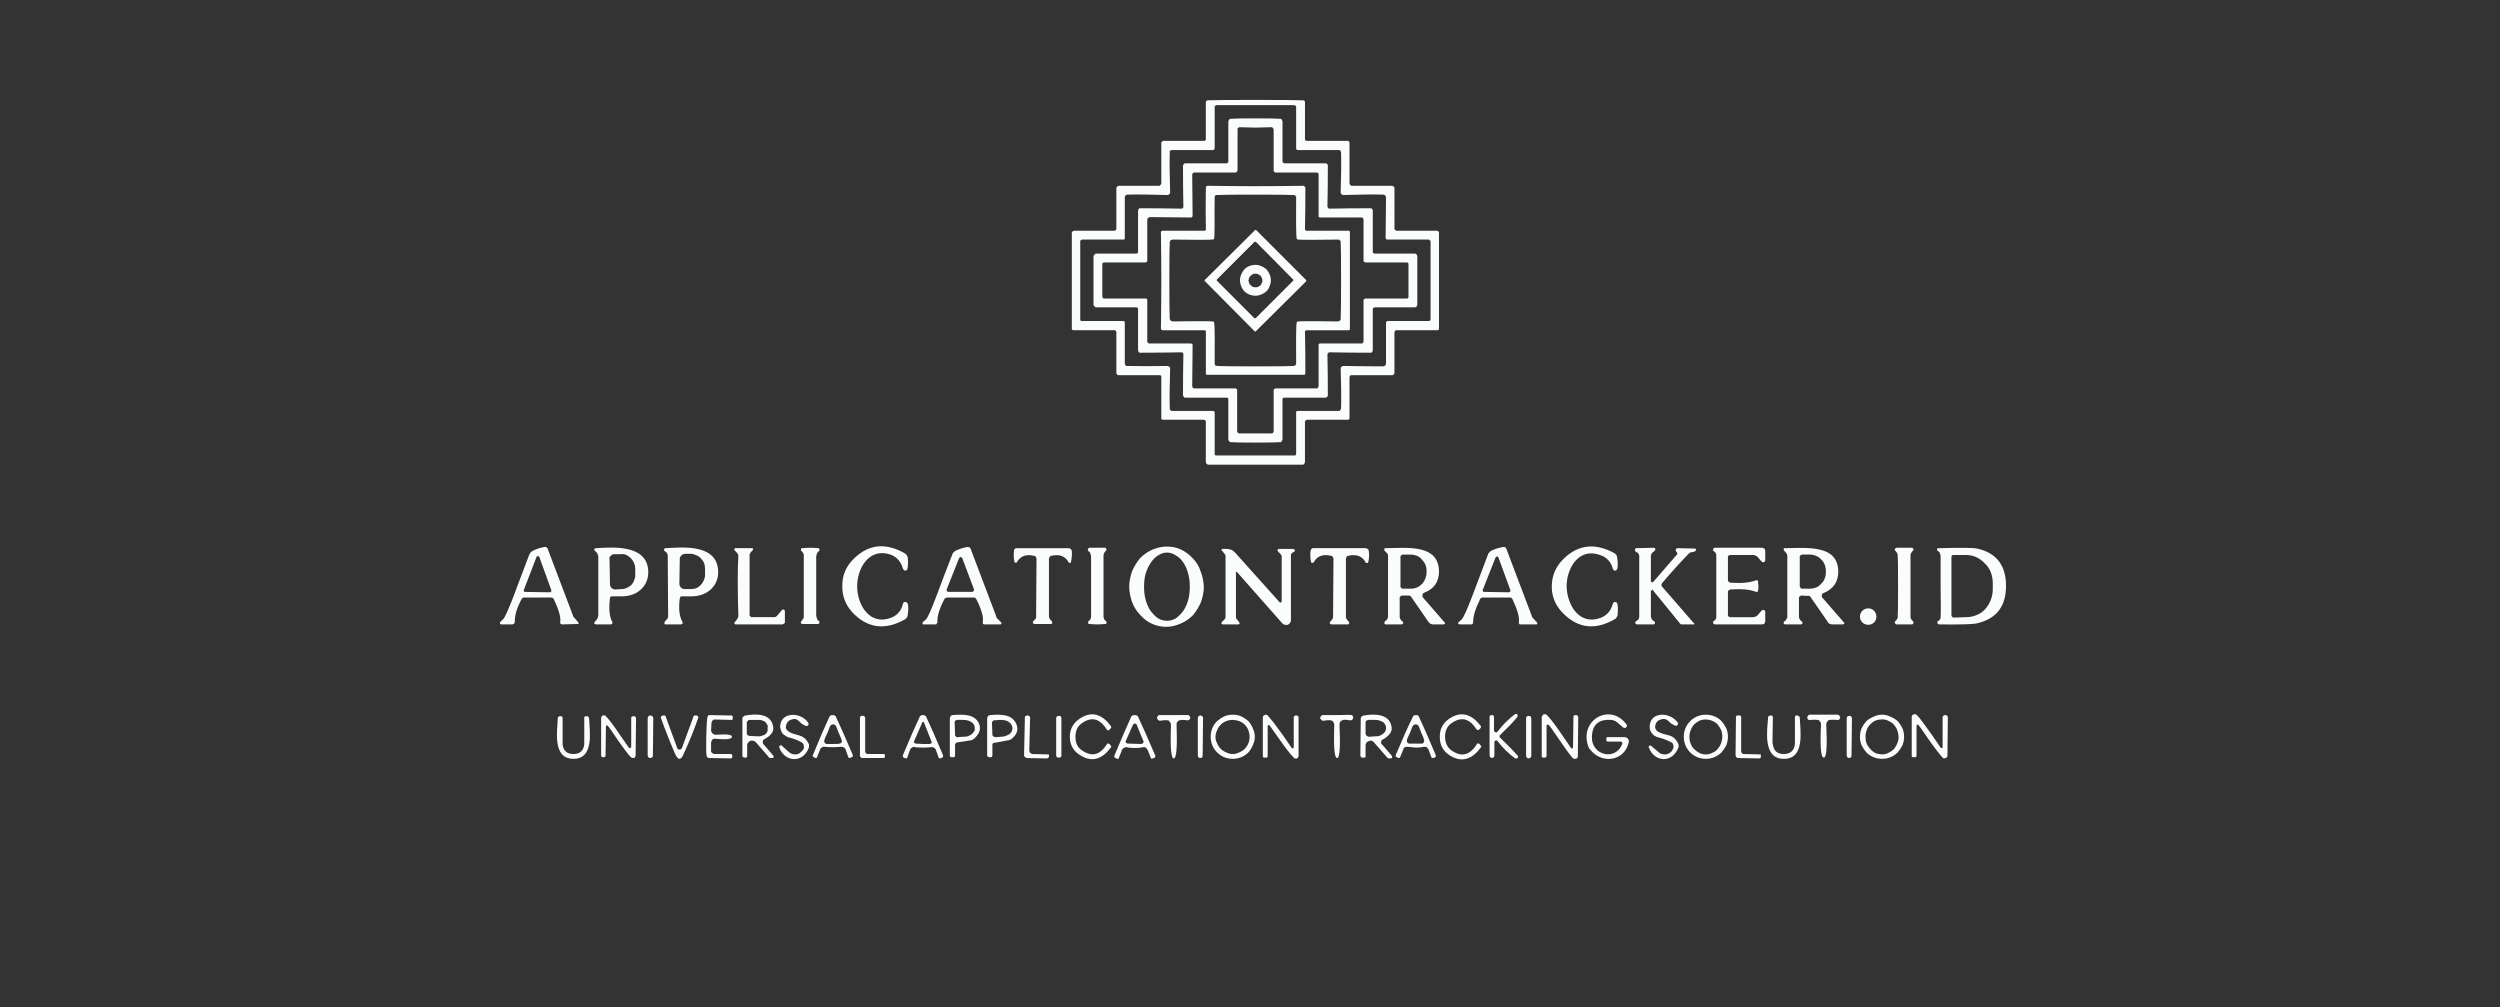 <svg version="1.2" xmlns="http://www.w3.org/2000/svg" viewBox="0 0 623 251" width="623" height="251">
	<rect x="0" y="0" width="623" height="251" fill="#333333" stroke="none"/>
	<title>logo_full</title>
	<style>
		.s0 { fill: #fbfcfc } 
	</style>
	<g id="Layer 1">
		<path class="s0" d="m312.9 24.9q9.6 0 11.8 0.1 0.1 0 0.2 0 0.1 0 0.1 0.1 0.1 0.1 0.2 0.2 0 0.1 0 0.2v9.1q0 0.1 0 0.2 0.1 0.1 0.1 0.2 0.1 0 0.2 0.1 0.1 0 0.2 0h10q0.1 0 0.3 0 0.1 0.1 0.2 0.2 0 0.1 0.1 0.2 0 0.1 0 0.2v10q0 0.1 0.1 0.2 0 0.1 0.1 0.2 0.1 0.1 0.2 0.2 0.1 0 0.3 0h9.9q0.1 0 0.2 0.1 0.1 0 0.2 0.1 0.1 0.1 0.2 0.2 0 0.1 0 0.2v10q0 0.1 0 0.2 0.1 0.2 0.2 0.2 0.1 0.1 0.2 0.2 0.1 0 0.2 0h10q0.1 0 0.2 0.1 0.1 0 0.2 0.1 0 0.1 0.1 0.2 0 0.1 0 0.2v23.7q0 0.1 0 0.2 0 0.1-0.1 0.2-0.1 0-0.2 0.1 0 0-0.1 0h-10.1q-0.1 0-0.3 0-0.1 0.1-0.1 0.2-0.1 0.1-0.2 0.2 0 0.1 0 0.2v10.1q0 0.1-0.1 0.2 0 0.1-0.1 0.1 0 0.1-0.1 0.1-0.1 0.1-0.2 0.1h-10.2q-0.1 0-0.2 0-0.1 0-0.1 0.1-0.1 0.1-0.1 0.2-0.1 0-0.1 0.1v10.2q0 0.1 0 0.2 0 0.1-0.1 0.2-0.1 0-0.2 0.1-0.1 0-0.2 0h-10q-0.2 0-0.3 0.1-0.1 0-0.1 0.1-0.1 0.1-0.2 0.2 0 0.1 0 0.2v9.9q0 0.2-0.1 0.3 0 0.1-0.1 0.2-0.1 0.1-0.2 0.2-0.2 0-0.3 0-1.1 0-11.6 0-10.6 0-11.7 0-0.1 0-0.2 0-0.2-0.1-0.3-0.2-0.1-0.1-0.1-0.2-0.1-0.1-0.1-0.3v-9.9q0-0.1 0-0.2-0.1-0.1-0.1-0.2-0.1-0.1-0.2-0.1-0.1-0.1-0.2-0.1h-10.1q-0.1 0-0.2 0-0.1-0.1-0.2-0.1 0-0.1-0.1-0.2 0-0.1 0-0.2v-10.2q0-0.1 0-0.1-0.1-0.1-0.1-0.2-0.1-0.1-0.2-0.1-0.1 0-0.2 0h-10.2q-0.1 0-0.2-0.1-0.1 0-0.1-0.1-0.1 0-0.1-0.1-0.1-0.1-0.1-0.2v-10.1q0-0.1 0-0.2-0.1-0.1-0.1-0.2-0.1-0.1-0.2-0.2-0.1 0-0.3 0h-10q-0.1 0-0.2 0-0.1-0.1-0.2-0.1 0-0.1-0.1-0.2 0-0.1 0-0.2v-23.7q0-0.1 0-0.2 0.1-0.1 0.2-0.2 0-0.1 0.1-0.1 0.2-0.1 0.3-0.1h9.9q0.1 0 0.3 0 0.1-0.1 0.1-0.2 0.1 0 0.2-0.2 0-0.1 0-0.2v-10q0-0.1 0.1-0.2 0-0.1 0.1-0.2 0.1-0.1 0.2-0.1 0.1-0.1 0.2-0.1h10q0.1 0 0.2 0 0.1-0.1 0.2-0.2 0.1-0.1 0.1-0.2 0.1-0.1 0.1-0.2v-10q0-0.1 0-0.2 0.1-0.1 0.2-0.2 0-0.1 0.2-0.2 0.1 0 0.2 0h10q0.1 0 0.2 0 0.1-0.1 0.2-0.1 0-0.1 0.1-0.2 0-0.1 0-0.2v-9.1q0-0.1 0.1-0.2 0-0.1 0.1-0.2 0.1-0.1 0.2-0.1 0.1 0 0.2 0 2.1-0.1 11.8-0.1zm-21.5 23.5q-0.3 0.2-0.5 0.2-6.1-0.2-10-0.1-0.1 0-0.2 0.1-0.1 0-0.2 0.1-0.1 0.1-0.1 0.2-0.1 0.1-0.1 0.2v10.3q0 0 0 0.1 0 0.1-0.1 0.1 0 0.1-0.1 0.1-0.1 0-0.1 0h-10.4q0 0-0.1 0.1-0.1 0-0.2 0.1 0 0-0.1 0.1 0 0.1 0 0.2 0 0.5 0 9.7 0 9.1 0 9.7 0 0.1 0 0.2 0.1 0 0.1 0.1 0.1 0.1 0.2 0.1 0.1 0 0.1 0h10.4q0 0 0.1 0.1 0.1 0 0.1 0 0.1 0.1 0.1 0.2 0 0 0 0.1v10.2q0 0.1 0.1 0.2 0 0.2 0.1 0.3 0.1 0 0.2 0.1 0.1 0 0.2 0 3.9 0.1 10 0 0.2 0 0.5 0.2 0.2 0.2 0.2 0.4-0.2 6.1-0.1 10 0 0.1 0 0.2 0.1 0.1 0.2 0.2 0 0.1 0.2 0.2 0.1 0 0.2 0h10.2q0.1 0 0.2 0 0 0.1 0.1 0.1 0 0.1 0 0.1 0.1 0.1 0.1 0.2v10.3q0 0.1 0 0.1 0 0.1 0.1 0.2 0.1 0.1 0.2 0.1 0 0 0.1 0 0.6 0 9.7 0 9.2 0 9.7 0 0.1 0 0.2 0 0.1 0 0.2-0.1 0-0.1 0.1-0.2 0 0 0-0.1v-10.3q0-0.1 0-0.2 0.1 0 0.1-0.1 0.1 0 0.1-0.1 0.1 0 0.2 0h10.2q0.1 0 0.2 0 0.1-0.1 0.2-0.2 0.1-0.1 0.1-0.2 0.1-0.1 0.1-0.2 0.1-3.9-0.1-10 0-0.2 0.2-0.4 0.2-0.2 0.5-0.2 6.1 0.1 9.9 0.1 0.2-0.1 0.3-0.1 0.1 0 0.2-0.1 0.1-0.1 0.1-0.2 0-0.2 0.1-0.3v-10.2q0-0.1 0-0.1 0-0.1 0.1-0.1 0-0.1 0.1-0.1 0 0 0.1-0.1h10.3q0.1 0 0.2 0 0.1 0 0.1-0.1 0.1-0.1 0.1-0.1 0.1-0.1 0.1-0.2 0-0.5 0-9.7 0-9.2 0-9.7 0-0.1-0.1-0.2 0-0.1-0.1-0.1 0-0.1-0.1-0.1-0.1-0.1-0.2-0.1h-10.3q-0.1 0-0.1 0-0.1 0-0.1-0.1-0.1 0-0.1-0.1 0-0.1-0.1-0.1l0.1-10.3q-0.1-0.1-0.1-0.2 0-0.1-0.1-0.2-0.1-0.1-0.2-0.1-0.1-0.1-0.3-0.1-3.8-0.1-9.9 0.1-0.3 0-0.5-0.2-0.2-0.2-0.2-0.5 0.2-6.1 0.1-9.9 0-0.1-0.1-0.3 0-0.1-0.1-0.2-0.1 0-0.2-0.1-0.1 0-0.2 0h-10.2q-0.1 0-0.2-0.1 0 0-0.1 0 0-0.1-0.1-0.2 0 0 0-0.1v-10.3q0-0.1 0-0.2-0.1-0.1-0.1-0.1-0.1-0.1-0.2-0.1-0.1-0.1-0.2-0.1-0.5 0-9.7 0-9.1 0-9.7 0-0.1 0-0.1 0.1-0.1 0-0.2 0.1-0.1 0-0.1 0.1 0 0.1 0 0.2v10.3q0 0.1-0.1 0.1 0 0.1 0 0.2-0.1 0-0.1 0-0.1 0.1-0.2 0.1h-10.2q-0.1 0-0.2 0-0.2 0.1-0.2 0.1-0.1 0.1-0.2 0.2 0 0.2 0 0.3-0.1 3.8 0.1 9.9 0 0.3-0.2 0.5z"/>
		<path class="s0" d="m312.9 29.5q5.1 0 6 0.1 0.1 0 0.3 0 0.1 0.1 0.2 0.2 0.1 0.1 0.1 0.2 0.1 0.2 0.1 0.3v9.9q0 0.1 0 0.2 0.1 0.1 0.1 0.1 0.1 0.1 0.2 0.1 0.1 0.1 0.2 0.1h10.2q0.1 0 0.2 0 0.1 0.1 0.2 0.2 0.1 0 0.2 0.2 0 0.1 0 0.2 0 5.3-0.1 10.3 0 0 0.2 0.2 0.1 0.2 0.2 0.2 5-0.1 10.3-0.1 0.1 0 0.2 0 0.1 0.1 0.2 0.1 0.1 0.1 0.1 0.2 0.1 0.1 0.1 0.3v10.2q0 0.1 0 0.2 0 0.1 0.1 0.1 0.1 0.1 0.2 0.1 0 0.1 0.1 0.1h10q0.1 0 0.2 0 0.2 0.1 0.3 0.2 0.1 0.1 0.1 0.2 0.1 0.1 0.1 0.3 0 0.9 0 6 0 5.1 0 6 0 0.2-0.1 0.3 0 0.1-0.1 0.2-0.1 0.1-0.3 0.2-0.1 0-0.2 0h-10q-0.1 0-0.1 0.1-0.1 0-0.2 0.1-0.1 0-0.1 0.1 0 0.1 0 0.2v10.2q0 0.1-0.1 0.3 0 0.1-0.1 0.2-0.1 0-0.2 0.1-0.1 0-0.2 0-5.3 0-10.3-0.1-0.1 0-0.2 0.2-0.2 0.2-0.2 0.2 0.1 5 0.1 10.3 0 0.1 0 0.2-0.1 0.1-0.2 0.2-0.1 0.1-0.2 0.2-0.1 0-0.2 0h-10.2q-0.1 0-0.2 0-0.1 0.1-0.2 0.1 0 0.1-0.1 0.2 0 0.1 0 0.2v9.9q0 0.1-0.1 0.3 0 0.1-0.1 0.2-0.1 0.1-0.2 0.2-0.2 0-0.3 0-0.9 0.1-6 0.1-5.2 0-6.1-0.1-0.1 0-0.2 0-0.2-0.1-0.3-0.2-0.1-0.1-0.1-0.2-0.1-0.2-0.1-0.3v-9.9q0-0.1 0-0.2 0-0.1-0.1-0.2-0.1 0-0.2-0.1 0 0-0.1 0h-10.3q-0.1 0-0.2 0-0.1-0.1-0.2-0.2-0.1-0.1-0.1-0.2-0.1-0.1-0.1-0.2 0-5.3 0.1-10.3 0 0-0.1-0.2-0.2-0.2-0.3-0.2-5 0.1-10.2 0.1-0.2 0-0.3 0-0.1-0.1-0.2-0.1-0.1-0.1-0.1-0.2 0-0.2-0.1-0.3v-10.2q0-0.1 0-0.2 0-0.1-0.1-0.1 0-0.1-0.1-0.1-0.1-0.1-0.2-0.1h-9.9q-0.2 0-0.3 0-0.1-0.1-0.2-0.2-0.1-0.1-0.2-0.2-0.1-0.1-0.1-0.3 0-0.9 0-6 0-5.1 0-6 0-0.2 0.1-0.3 0.1-0.1 0.2-0.2 0.1-0.1 0.2-0.2 0.1 0 0.3 0h9.9q0.1 0 0.2-0.1 0.1 0 0.1-0.1 0.1 0 0.1-0.1 0-0.1 0-0.2v-10.2q0.1-0.2 0.1-0.3 0-0.1 0.1-0.2 0.1 0 0.2-0.1 0.1 0 0.3 0 5.2 0 10.2 0.1 0.1 0 0.3-0.2 0.1-0.2 0.1-0.2-0.1-5-0.1-10.3 0-0.1 0.1-0.2 0-0.2 0.1-0.2 0.1-0.1 0.2-0.2 0.1 0 0.2 0h10.3q0.1 0 0.1-0.1 0.1 0 0.2-0.1 0.1 0 0.1-0.1 0-0.1 0-0.2v-9.9q0-0.1 0.1-0.3 0-0.1 0.1-0.2 0.1-0.1 0.3-0.2 0.1 0 0.2 0 0.9-0.1 6.1-0.1zm-15.9 24.6q-0.1 0.1-0.1 0.1-9.8-0.1-10.4-0.1-0.1 0.1-0.2 0.1-0.1 0-0.2 0.1-0.1 0.1-0.1 0.2-0.1 0.1-0.1 0.2v10.2q0 0.1 0 0.2 0 0.1-0.1 0.1-0.1 0.1-0.1 0.1-0.1 0.1-0.2 0.1h-10.3q-0.1 0-0.2 0-0.1 0-0.1 0.1-0.1 0.1-0.2 0.2 0 0.1 0 0.2 0 2.7 0 4 0 1.3 0 4 0 0.1 0 0.2 0.1 0.1 0.2 0.1 0 0.1 0.1 0.2 0.1 0 0.2 0h10.3q0.1 0 0.2 0 0 0.1 0.1 0.1 0.1 0.1 0.1 0.2 0 0.1 0 0.2v10.2q0 0.1 0.1 0.2 0 0.1 0.1 0.2 0.1 0 0.2 0.1 0.1 0 0.2 0 0.6 0 10.4 0 0 0 0.1 0.1 0.2 0.1 0.2 0.2-0.1 9.8-0.1 10.3 0 0.2 0.1 0.3 0 0.1 0.1 0.2 0.1 0 0.2 0.1 0.1 0 0.2 0h10.2q0.1 0 0.2 0.1 0 0 0.1 0.1 0.1 0 0.1 0.1 0 0.1 0 0.2v10.2q0 0.1 0.1 0.2 0 0.1 0.1 0.2 0.1 0.1 0.2 0.1 0.1 0 0.2 0 2.6 0 4 0 1.3 0 3.9 0 0.1 0.1 0.2 0 0.1 0 0.2-0.1 0.1-0.1 0.1-0.2 0.1-0.1 0.1-0.2v-10.2q0-0.1 0-0.2 0-0.1 0.1-0.1 0.1-0.1 0.2-0.1 0-0.1 0.1-0.1h10.2q0.1 0 0.2 0 0.1-0.1 0.2-0.1 0.1-0.1 0.1-0.2 0.1-0.1 0.1-0.3 0-0.5 0-10.3 0-0.1 0.1-0.2 0.1-0.1 0.2-0.1 9.7 0 10.3 0 0.1 0 0.2 0 0.1 0 0.2-0.1 0.1-0.1 0.1-0.2 0.1-0.1 0.1-0.2v-10.2q0-0.1 0-0.2 0.1-0.1 0.1-0.1 0.1-0.1 0.2-0.1 0-0.1 0.1-0.1h10.3q0.1 0 0.2 0 0.1-0.1 0.2-0.1 0-0.1 0.1-0.2 0-0.1 0-0.2 0-2.7 0-4 0-1.3 0-4 0-0.1 0-0.2-0.1-0.1-0.1-0.2-0.1 0-0.2-0.1-0.1 0-0.2 0h-10.3q-0.1 0-0.1-0.1-0.1 0-0.2-0.1 0 0-0.1-0.1 0-0.1 0-0.2v-10.2q0-0.1-0.1-0.2 0-0.1-0.1-0.2-0.1-0.1-0.2-0.1-0.1 0-0.2 0-0.6 0-10.3 0-0.1 0-0.2-0.1-0.1-0.1-0.1-0.2 0-9.8 0-10.4 0-0.1 0-0.2-0.1-0.1-0.2-0.2 0 0-0.1-0.1-0.1 0-0.3 0h-10.1q-0.1 0-0.2-0.1-0.1 0-0.2-0.1 0 0-0.1-0.1 0-0.1 0-0.2v-10.2q0-0.1-0.1-0.2 0-0.1-0.1-0.2 0-0.1-0.1-0.1-0.1-0.1-0.2-0.1-2.7 0.1-4 0.1-1.3 0-4-0.1-0.1 0-0.2 0.1-0.1 0-0.2 0.1-0.1 0.1-0.1 0.2 0 0.1 0 0.2v10.2q-0.1 0.1-0.1 0.2 0 0.1-0.1 0.1 0 0.1-0.1 0.1-0.1 0.1-0.2 0.1h-10.2q-0.1 0-0.2 0-0.1 0.1-0.2 0.1-0.1 0.1-0.1 0.2-0.1 0.1-0.1 0.2 0 0.6 0.1 10.4 0 0-0.2 0.2z"/>
		<path class="s0" d="m312.9 46.4q5 0 12-0.1 0 0 0.1 0.1 0.1 0 0.1 0.1 0.1 0 0.1 0.1 0.1 0.1 0.1 0.1 0 5.4-0.1 10.5 0 0.1 0.2 0.2 0.1 0.1 0.1 0.1 5.1 0 10.5 0 0.1 0 0.2 0 0 0 0.1 0.1 0.1 0.1 0.1 0.1 0 0.1 0 0.2 0 6.9 0 12 0 5 0 12 0 0.1 0 0.1 0 0.1-0.1 0.2-0.1 0-0.1 0.1-0.1 0-0.2 0-5.4 0-10.5 0 0 0-0.1 0.1-0.2 0.1-0.2 0.1 0.1 5.2 0.1 10.5 0 0.1-0.1 0.2 0 0.1 0 0.1-0.1 0.1-0.2 0.1-0.1 0-0.1 0-7 0-12 0-5.1 0-12 0-0.1 0-0.2 0-0.1 0-0.1-0.1-0.1 0-0.1-0.1 0-0.1 0-0.2 0-5.3 0-10.5 0 0-0.1-0.1-0.1-0.1-0.2-0.1-5.1 0-10.5 0-0.1 0-0.1 0-0.1-0.1-0.2-0.1 0-0.1 0-0.2-0.1 0-0.1-0.1 0.1-7 0.1-12 0-5.1-0.1-12 0-0.1 0.1-0.2 0 0 0-0.1 0.1 0 0.2-0.1 0 0 0.1 0 5.4 0 10.5 0 0.1 0 0.2-0.1 0.1-0.1 0.1-0.2-0.1-5.1 0-10.5 0 0 0-0.1 0-0.1 0.1-0.1 0-0.1 0.1-0.1 0.1-0.1 0.2-0.1 6.9 0.1 12 0.1zm-10.4 13.2c-0.3 0.3-6.4 0.1-10.3 0.1q-0.1 0-0.3 0.1-0.1 0-0.2 0.1 0 0.1-0.1 0.2-0.1 0.1-0.1 0.2-0.1 1.6-0.1 9.6 0 8 0.1 9.6 0 0.1 0.1 0.2 0.1 0.1 0.1 0.2 0.1 0.1 0.3 0.1 0.1 0.1 0.2 0.1c3.9 0 10-0.2 10.3 0.1 0.3 0.3 0.2 6.5 0.2 10.3q0 0.2 0 0.3 0.1 0.1 0.1 0.2 0.1 0.1 0.2 0.1 0.2 0.1 0.3 0.1 1.6 0.1 9.6 0.1 7.9 0 9.5-0.1 0.1 0 0.2-0.1 0.2 0 0.2-0.1 0.1-0.1 0.2-0.2 0-0.1 0-0.3c0-3.8-0.1-10 0.2-10.3 0.2-0.3 6.4-0.1 10.3-0.1q0.1 0 0.2-0.1 0.1 0 0.2-0.1 0.1-0.1 0.2-0.2 0-0.1 0-0.3 0.1-1.5 0.1-9.5 0-8-0.1-9.6 0-0.1 0-0.2-0.1-0.1-0.2-0.2-0.1-0.1-0.2-0.2-0.1 0-0.2 0c-3.9 0-10.1 0.2-10.3-0.1-0.3-0.3-0.2-6.5-0.2-10.4q0-0.1 0-0.2-0.1-0.1-0.2-0.2 0-0.1-0.2-0.2-0.1 0-0.2 0-1.6-0.1-9.6-0.1-7.9 0-9.5 0.1-0.1 0-0.3 0-0.1 0.1-0.2 0.2 0 0.1-0.1 0.2 0 0.1 0 0.2c-0.1 3.9 0.1 10.1-0.2 10.4z"/>
		<path class="s0" d="m325.4 69.7q0.1 0.1 0.1 0.1 0 0.1 0 0.2 0 0 0 0.1 0 0-0.1 0.1l-12.4 12.3q0 0-0.1 0.1 0 0-0.1 0 0 0-0.1 0 0-0.1-0.1-0.1l-12.3-12.4q-0.1 0-0.1-0.1 0 0 0-0.1 0-0.1 0-0.1 0-0.1 0.1-0.1l12.4-12.3q0-0.1 0.1-0.1 0 0 0.1 0 0 0 0.1 0 0 0 0.1 0.1zm-12.4-9.4q-0.1 0-0.1 0-0.1-0.1-0.1-0.1-0.1 0-0.1 0.1-0.1 0-0.1 0l-9.3 9.3q0 0-0.1 0.1 0 0 0 0.1 0 0 0 0.1 0.1 0 0.1 0.1l9.3 9.3q0 0 0.1 0 0 0 0.1 0 0 0 0.1 0 0 0 0 0l9.3-9.3q0.1 0 0.1-0.1 0 0 0-0.1 0 0 0-0.1 0 0-0.1-0.1z"/>
		<path class="s0" d="m316.7 69.9q0 0.7-0.3 1.4-0.3 0.8-0.8 1.3-0.6 0.5-1.3 0.8-0.7 0.3-1.5 0.3-0.7 0-1.5-0.3-0.7-0.3-1.2-0.8-0.5-0.5-0.8-1.3-0.3-0.7-0.3-1.4 0-0.8 0.3-1.5 0.3-0.7 0.8-1.3 0.5-0.5 1.2-0.8 0.8-0.3 1.5-0.3 0.8 0 1.5 0.3 0.7 0.3 1.3 0.8 0.5 0.6 0.8 1.3 0.3 0.7 0.3 1.5zm-2.1 0q0-0.3-0.2-0.7-0.1-0.3-0.3-0.5-0.3-0.2-0.6-0.4-0.3-0.1-0.6-0.1-0.4 0-0.7 0.1-0.3 0.2-0.5 0.4-0.3 0.2-0.4 0.5-0.1 0.4-0.2 0.7 0.1 0.3 0.2 0.7 0.1 0.3 0.4 0.5 0.2 0.2 0.5 0.4 0.3 0.1 0.7 0.1 0.3 0 0.6-0.1 0.3-0.2 0.6-0.4 0.2-0.2 0.3-0.5 0.2-0.4 0.2-0.7z"/>
		<path class="s0" d="m124.9 155.6q-0.1 0-0.2-0.1-0.1-0.1-0.1-0.2-0.1-0.1 0-0.2 0-0.1 0.1-0.1 0.1-0.2 0.6-0.6c1-0.8 3.9-9.2 6.6-16.2q0.1-0.2 0.2-0.3 0-0.1 0.1-0.2 0.1-0.1 0.2-0.2 0.1-0.1 0.3-0.2 1.3-0.7 3-1 0.1 0 0.2 0 0.2 0 0.3 0.1 0.1 0.1 0.2 0.2 0.1 0.1 0.1 0.2l6.4 16.9q0 0 0 0.1 0 0 0.1 0 0 0.1 0 0.1 0 0 0.1 0l1 1.2q0.1 0 0.1 0.1 0 0.1 0 0.2-0.1 0-0.1 0.1-0.1 0-0.2 0l-3.9 0.1q-0.1-0.1-0.2-0.1-0.1 0-0.1-0.1-0.1-0.1-0.1-0.2 0-0.1 0-0.2 0.3-1.7-1.6-5.7-0.1-0.1-0.1-0.2-0.1-0.1-0.2-0.1-0.1-0.1-0.2-0.1-0.1 0-0.2 0h-6.6q-0.1 0-0.3 0-0.1 0.1-0.2 0.1-0.1 0.1-0.1 0.2-0.1 0.1-0.2 0.2-1.7 3.3-1.6 5.5 0 0.2-0.1 0.3 0 0.1-0.1 0.2-0.1 0.1-0.2 0.1-0.1 0.1-0.2 0.1zm5.6-8.5q0 0 0 0.1 0 0.1 0.1 0.2 0 0 0.1 0.1 0 0 0.1 0l6.2 0.1q0.1 0 0.2 0 0.1-0.1 0.1-0.2 0.1 0 0.1-0.1 0-0.1 0-0.2l-3-8.3q-0.1-0.1-0.2-0.2-0.1 0-0.2 0-0.1 0-0.2 0-0.1 0.1-0.1 0.2z"/>
		<path class="s0" d="m213.6 146.1c0 4.6 3.1 9.8 8.3 7.9q2.5-0.9 3.1-3.5 0.1-0.2 0.2-0.4 0.2-0.1 0.4-0.1 0.2 0 0.3 0.1 0.2 0.1 0.3 0.3 0.3 0.8 0 2.9 0 0.2-0.1 0.3 0 0.2-0.1 0.3-0.1 0.1-0.2 0.2-0.1 0.1-0.2 0.2-7.2 4.1-12.7-1.2-3-2.9-3-6.9-0.1-4.1 2.9-7 5.5-5.4 12.7-1.3 0.1 0.1 0.2 0.2 0.2 0.1 0.2 0.2 0.1 0.1 0.2 0.3 0 0.1 0.1 0.2 0.2 2.1-0.1 3 0 0.2-0.2 0.3-0.1 0.1-0.3 0.1-0.2 0-0.4-0.2-0.1-0.1-0.2-0.3-0.7-2.6-3.1-3.5c-5.3-1.8-8.3 3.4-8.3 7.9z"/>
		<path class="s0" d="m230 155q0.1-0.1 0.7-0.6c1-0.8 3.8-9.2 6.6-16.2q0.1-0.1 0.1-0.3 0.1-0.1 0.2-0.2 0.1-0.1 0.2-0.2 0.1-0.1 0.2-0.2 1.4-0.7 3.1-1 0.1 0 0.2 0 0.2 0.1 0.3 0.1 0.1 0.1 0.2 0.2 0.1 0.1 0.1 0.2l6.4 16.9q0 0.1 0 0.1 0 0.1 0 0.1 0 0 0.1 0.1 0 0 0 0l1.1 1.1q0 0.1 0.1 0.2 0 0.1-0.1 0.1 0 0.1-0.1 0.2 0 0-0.1 0h-3.9q-0.1 0-0.2 0-0.1-0.1-0.2-0.1 0-0.1-0.1-0.2 0-0.1 0-0.2 0.4-1.8-1.6-5.8 0 0-0.1-0.1-0.1-0.1-0.1-0.2-0.1 0-0.2-0.1-0.1 0-0.2 0h-6.7q-0.1 0-0.2 0.1-0.1 0-0.2 0-0.1 0.1-0.2 0.2-0.1 0.1-0.1 0.2-1.8 3.4-1.7 5.6 0 0.1 0 0.2-0.1 0.1-0.2 0.2 0 0.1-0.1 0.2-0.2 0-0.3 0h-2.8q-0.1 0-0.2 0-0.1-0.1-0.1-0.2 0-0.1 0-0.2 0-0.1 0.1-0.2zm9-15.9l-3.1 7.8q0 0.1 0 0.2 0 0.1 0.1 0.2 0.1 0.1 0.2 0.2 0.1 0 0.2 0h5.8q0.1 0 0.2 0 0.1-0.1 0.2-0.2 0.1-0.1 0.1-0.2 0-0.1 0-0.3l-2.9-7.7q-0.1-0.1-0.2-0.2-0.1-0.1-0.2-0.1-0.1 0-0.2 0.1-0.1 0.1-0.2 0.2z"/>
		<path class="s0" d="m290.7 136.2c1.2 0 2.4 0.2 3.5 0.7 1.1 0.5 2.2 1.3 3 2.2 0.9 0.9 1.6 2 2 3.3 0.5 1.2 0.7 2.5 0.8 3.8 0 1.3-0.3 2.6-0.7 3.8-0.5 1.2-1.2 2.3-2 3.3-0.9 0.9-1.9 1.6-3.1 2.1-1.1 0.5-2.3 0.8-3.5 0.8-1.2 0-2.4-0.2-3.5-0.7-1.2-0.5-2.2-1.3-3-2.2-0.9-0.9-1.6-2-2.1-3.3-0.4-1.2-0.7-2.5-0.7-3.8 0-1.3 0.3-2.6 0.7-3.8 0.5-1.2 1.2-2.3 2-3.3 0.9-0.9 1.9-1.6 3-2.1 1.2-0.5 2.4-0.8 3.6-0.8zm0.1 1.5q-1.1 0-2.2 0.7-1 0.6-1.8 1.8-0.8 1.2-1.3 2.7c-0.3 1.1-0.4 2.2-0.4 3.3 0 1.1 0.1 2.2 0.4 3.3q0.4 1.5 1.2 2.7 0.9 1.2 1.9 1.9 1.1 0.6 2.2 0.6 1.1 0 2.2-0.6 1-0.7 1.9-1.9 0.8-1.2 1.2-2.7c0.3-1.1 0.4-2.2 0.4-3.3 0-1.1-0.1-2.2-0.4-3.2q-0.4-1.6-1.2-2.8-0.8-1.2-1.9-1.8-1-0.7-2.2-0.7z"/>
		<path class="s0" d="m363.8 155.6q-0.2 0-0.3-0.1 0 0-0.1-0.1 0-0.1 0-0.2 0-0.1 0.1-0.2 0.2-0.1 0.7-0.6c1-0.8 3.9-9.2 6.6-16.2q0.1-0.2 0.1-0.3 0.1-0.1 0.2-0.2 0.1-0.1 0.2-0.2 0.1-0.1 0.2-0.2 1.4-0.7 3.1-1 0.1 0 0.2 0 0.2 0 0.3 0.1 0.1 0 0.2 0.2 0.1 0.1 0.1 0.2l6.4 16.9q0 0.1 0 0.1 0 0 0.1 0.1 0 0 0 0 0 0.1 0.1 0.1l1 1.1q0.1 0.1 0.1 0.2 0 0 0 0.1-0.1 0.1-0.1 0.2-0.1 0-0.2 0h-3.9q-0.1 0-0.2 0-0.1-0.1-0.1-0.2-0.1 0-0.1-0.1 0-0.1 0-0.2 0.3-1.8-1.6-5.8-0.1-0.1-0.1-0.2-0.1 0-0.2-0.1-0.1-0.1-0.2-0.1-0.1 0-0.2 0h-6.7q-0.1 0-0.2 0-0.1 0.1-0.2 0.1-0.1 0.1-0.2 0.2-0.1 0.1-0.1 0.2-1.7 3.4-1.7 5.6 0 0.1 0 0.2 0 0.1-0.1 0.2-0.1 0.1-0.2 0.2-0.1 0-0.3 0zm5.7-8.6q0 0.1 0 0.2 0 0.1 0.1 0.2 0 0 0.1 0.1 0 0 0.1 0l6.2 0.1q0.1 0 0.2-0.1 0.1 0 0.1-0.1 0.1 0 0.1-0.1 0-0.1 0-0.2l-3-8.2q-0.1-0.1-0.2-0.2 0 0-0.1 0-0.2 0-0.2 0-0.1 0.1-0.2 0.2z"/>
		<path class="s0" d="m386.7 146.2q0-4.1 3-7 5.5-5.3 12.7-1.3 0.1 0.1 0.2 0.2 0.1 0.1 0.2 0.2 0.1 0.1 0.1 0.3 0.1 0.1 0.1 0.3 0.3 2 0 2.9-0.1 0.2-0.2 0.3-0.2 0.1-0.4 0.1-0.2 0-0.3-0.2-0.2-0.1-0.2-0.3-0.7-2.6-3.2-3.4c-5.3-1.9-8.3 3.3-8.3 7.8 0.1 4.6 3.1 9.8 8.4 7.9q2.4-0.9 3.1-3.5 0-0.2 0.2-0.3 0.1-0.2 0.3-0.2 0.2 0 0.4 0.1 0.2 0.1 0.2 0.3 0.3 0.8 0.1 2.9-0.1 0.2-0.1 0.3-0.1 0.2-0.2 0.3 0 0.1-0.1 0.2-0.2 0.1-0.3 0.2-7.1 4.1-12.6-1.2-3.1-2.9-3.1-6.9z"/>
		<path class="s0" d="m148.2 155l0.5-0.6q0.1-0.1 0.1-0.2 0.1-0.1 0.2-0.3 0-0.1 0-0.2 0.1-0.2 0.1-0.3v-14.7q0-0.2-0.1-0.3 0-0.2-0.1-0.3 0-0.2-0.1-0.3-0.1-0.1-0.2-0.2l-0.3-0.3q-0.1-0.1-0.2-0.2 0-0.1 0-0.3 0.1-0.1 0.2-0.1 0.1-0.1 0.2-0.1c3.9-0.2 12.2-1 13 5.1 0.5 4.1-2.5 6.9-6.5 6.9q-0.7 0-2.4 0-0.1 0-0.2 0-0.1 0-0.2 0.1-0.1 0.1-0.2 0.2 0 0.1 0 0.2-0.5 4 0.6 5.9 0 0.1 0 0.2 0 0.1 0 0.2-0.1 0.1-0.2 0.1 0 0.1-0.1 0.1h-3.8q-0.1 0-0.2-0.1-0.1 0-0.2-0.1 0-0.1 0-0.2 0-0.1 0.1-0.2zm3.7-15.6l0.1 6.2q0 0.2 0.1 0.5 0.1 0.2 0.3 0.4 0.2 0.2 0.4 0.3 0.3 0.1 0.5 0.1l1.6-0.1q0.7 0 1.3-0.3 0.7-0.3 1.2-0.8 0.5-0.6 0.7-1.3 0.3-0.7 0.2-1.4v-1.3q0-0.7-0.3-1.4-0.3-0.7-0.8-1.2-0.5-0.5-1.1-0.8-0.7-0.3-1.4-0.2h-1.6q-0.2 0-0.5 0.1-0.2 0.1-0.4 0.3-0.2 0.2-0.3 0.4-0.1 0.3 0 0.5z"/>
		<path class="s0" d="m165.9 155.6q-0.1 0-0.2 0-0.1-0.1-0.1-0.2-0.1-0.1 0-0.2 0-0.1 0-0.2l0.5-0.6q0.1-0.1 0.2-0.2 0.1-0.1 0.1-0.2 0.1-0.2 0.1-0.3 0-0.2 0-0.3l-0.1-14.7q0-0.2 0-0.4 0-0.1-0.1-0.2 0-0.2-0.1-0.3-0.1-0.1-0.2-0.2l-0.4-0.3q-0.1-0.1-0.1-0.2 0-0.1 0-0.3 0.1-0.1 0.2-0.2 0.1 0 0.2 0c3.9-0.2 12.2-1.1 13 5 0.6 4.1-2.5 7-6.5 7q-0.7 0-2.4 0-0.1 0-0.2 0-0.1 0-0.2 0.1-0.1 0.1-0.1 0.2-0.1 0.1-0.1 0.2-0.5 4 0.7 5.9 0 0.1 0 0.2 0 0.1 0 0.2-0.1 0.1-0.2 0.1-0.1 0.1-0.2 0.1zm3.5-16.3l-0.1 6.2q0 0.2 0.1 0.5 0.1 0.2 0.3 0.4 0.2 0.2 0.4 0.3 0.3 0.1 0.5 0.1h1.5q0.7 0 1.4-0.2 0.6-0.3 1.1-0.8 0.5-0.5 0.8-1.2 0.3-0.7 0.3-1.4v-1.4q0-0.7-0.2-1.4-0.3-0.7-0.8-1.2-0.5-0.6-1.1-0.8-0.6-0.3-1.3-0.4h-1.5q-0.3 0-0.5 0.1-0.3 0.1-0.5 0.3-0.1 0.2-0.3 0.4-0.1 0.2-0.1 0.5z"/>
		<path class="s0" d="m183.4 136.6h3.9q0.1 0 0.2 0 0.1 0.1 0.1 0.1 0.1 0.1 0.1 0.2-0.1 0.1-0.1 0.2l-0.5 0.5q-0.1 0.1-0.1 0.2-0.1 0.1-0.1 0.2-0.1 0.1-0.1 0.2 0 0.1 0 0.2v14.8q0 0.1 0 0.2 0.1 0.1 0.2 0.2 0.1 0.1 0.2 0.2 0.1 0 0.2 0h5.4q0.2 0 0.3 0 0.1 0 0.2-0.1 0.1 0 0.2-0.1 0.1-0.1 0.2-0.2l1.2-1.4q0.1-0.1 0.2-0.1 0.1 0 0.2 0 0.2 0.1 0.2 0.2 0.1 0.1 0.1 0.2v2.7q0 0.1 0 0.2-0.1 0.1-0.2 0.2-0.1 0.1-0.2 0.1-0.1 0.1-0.2 0.1h-11.7q-0.1 0-0.2-0.1 0 0-0.1-0.1 0 0 0-0.1 0-0.1 0.1-0.2c0.3-0.5 0.9-0.9 0.9-1.7q-0.3-9.4 0-14.9 0-0.1 0-0.1 0-0.1-0.1-0.2 0-0.1 0-0.1-0.1-0.1-0.1-0.2l-0.7-0.7q-0.1-0.1-0.1-0.2 0-0.1 0-0.2 0.1-0.1 0.2-0.2 0.1-0.1 0.2 0z"/>
		<path class="s0" d="m203.4 146q0 6.9 0 7.5 0 0.1 0.1 0.3 0 0.2 0.1 0.3 0 0.2 0.1 0.3 0.1 0.2 0.3 0.3l0.1 0.1q0.1 0.1 0.1 0.2 0 0.1 0 0.3-0.1 0.1-0.2 0.1-0.1 0.1-0.2 0.1-1 0-1.9 0-1 0-1.9 0-0.2 0-0.3-0.1-0.1 0-0.1-0.2-0.1-0.1 0-0.2 0-0.1 0.1-0.2l0.1-0.1q0.1-0.1 0.2-0.3 0.1-0.1 0.2-0.3 0.1-0.1 0.1-0.3 0-0.2 0-0.4 0-0.5 0-7.4 0-6.9 0-7.4 0-0.2 0-0.3 0-0.2-0.1-0.4-0.1-0.1-0.2-0.3-0.1-0.1-0.2-0.2l-0.1-0.1q-0.1-0.1-0.1-0.2 0-0.1 0-0.3 0-0.1 0.2-0.2 0.1 0 0.2 0 0.9-0.1 1.9-0.1 1 0 1.9 0.1 0.1 0 0.2 0 0.1 0.1 0.2 0.2 0 0.2 0 0.3 0 0.1-0.1 0.2l-0.1 0.1q-0.1 0.1-0.2 0.2-0.1 0.2-0.2 0.3-0.1 0.2-0.1 0.4-0.1 0.2-0.1 0.3 0 0.6 0 7.4z"/>
		<path class="s0" d="m259.8 155.5q-1.9 0-2 0-0.1 0-0.2-0.1-0.1 0-0.2-0.1 0-0.1 0-0.3 0-0.1 0.1-0.2l0.4-0.4q0.1-0.1 0.2-0.2 0-0.1 0.1-0.2 0-0.1 0-0.2 0-0.1 0-0.3l0.1-14.3q0-0.1-0.1-0.2 0-0.2-0.1-0.3-0.1-0.1-0.2-0.1-0.1-0.1-0.2-0.1-3-0.7-4.3 1.6 0 0.1-0.1 0.1-0.1 0.1-0.2 0-0.1 0-0.2 0-0.1-0.1-0.1-0.2-0.3-1.4-0.1-2.8 0-0.1 0-0.2 0.1-0.1 0.2-0.2 0.1-0.1 0.2-0.2 0.1 0 0.3 0 0.6 0 6.5 0 5.8 0 6.5 0 0.1 0 0.2 0.1 0.1 0 0.2 0.1 0.1 0.1 0.2 0.2 0 0.1 0.1 0.3 0.1 1.3-0.2 2.7 0 0.1-0.1 0.2 0 0.1-0.2 0.1-0.1 0-0.2-0.1-0.1 0-0.1-0.1-1.3-2.3-4.3-1.6-0.1 0-0.2 0.1-0.1 0-0.2 0.1-0.1 0.1-0.1 0.3-0.1 0.1-0.1 0.2v14.3q0 0.2 0 0.3 0.1 0.1 0.1 0.2 0 0.1 0.1 0.2 0.1 0.1 0.1 0.2l0.4 0.4q0.1 0.1 0.1 0.3 0.1 0.1 0 0.2 0 0.1-0.1 0.1-0.1 0.1-0.2 0.1-0.1 0-2.1 0z"/>
		<path class="s0" d="m275 146q0 6.9 0 7.5 0 0.1 0 0.3 0.1 0.2 0.1 0.4 0.1 0.1 0.2 0.3 0.1 0.1 0.2 0.2l0.1 0.1q0.1 0.1 0.2 0.2 0 0.1-0.1 0.3 0 0.1-0.1 0.2-0.1 0-0.2 0-1 0.1-2 0.1-0.9 0-1.9-0.1-0.1 0-0.2 0-0.1-0.1-0.1-0.2-0.1-0.2-0.1-0.3 0.1-0.1 0.2-0.2l0.1-0.1q0.1-0.1 0.2-0.2 0.1-0.2 0.2-0.3 0-0.2 0.1-0.4 0-0.2 0-0.3 0-0.6 0-7.5 0-6.9 0-7.4 0-0.2-0.1-0.3 0-0.2-0.1-0.4 0-0.1-0.1-0.3-0.1-0.1-0.3-0.2l-0.1-0.1q0-0.1-0.1-0.2 0-0.2 0-0.3 0.1-0.1 0.2-0.2 0.1-0.1 0.2-0.1 1 0 1.9 0 1 0 2 0 0.1 0 0.2 0.1 0.1 0.1 0.1 0.2 0.1 0.1 0 0.3 0 0.1-0.1 0.2h-0.1q-0.1 0.2-0.2 0.3-0.1 0.2-0.2 0.3 0 0.2-0.1 0.4 0 0.1 0 0.3 0 0.5 0 7.4z"/>
		<path class="s0" d="m333.8 136.6q5.9 0 6.6 0 0.1 0 0.2 0.1 0.1 0 0.2 0.1 0.1 0.1 0.2 0.2 0.1 0.1 0.1 0.3 0.2 1.3-0.1 2.7-0.1 0.1-0.1 0.2-0.1 0.1-0.2 0.1-0.2 0-0.3 0-0.1-0.1-0.1-0.2-1.3-2.3-4.3-1.6-0.1 0-0.2 0.1-0.1 0-0.2 0.1-0.1 0.1-0.1 0.3-0.1 0.1-0.1 0.2v14.4q0 0.1 0 0.3 0.1 0.1 0.1 0.2 0 0.1 0.1 0.2 0.1 0.1 0.1 0.2l0.4 0.4q0.1 0.1 0.1 0.2 0 0.2 0 0.3 0 0.1-0.1 0.1-0.1 0.1-0.2 0.1-0.1 0-2.1 0-1.9 0-2 0-0.2 0-0.2-0.1-0.1 0-0.2-0.1 0-0.1 0-0.3 0-0.1 0.1-0.2l0.4-0.4q0.1-0.1 0.1-0.2 0.1-0.1 0.1-0.2 0.1-0.1 0.1-0.2 0-0.2 0-0.3l0.1-14.4q0-0.1-0.1-0.2 0-0.2-0.1-0.3-0.1-0.1-0.2-0.1-0.1-0.1-0.2-0.1-3.1-0.7-4.3 1.6-0.1 0.1-0.2 0.1-0.1 0.1-0.2 0.1-0.1 0-0.2-0.1-0.1-0.1-0.1-0.2-0.3-1.4-0.1-2.8 0-0.1 0.1-0.2 0-0.1 0.1-0.2 0.1-0.1 0.3-0.2 0.1 0 0.2 0 0.6 0 6.5 0z"/>
		<path class="s0" d="m345.1 154.9l0.3-0.3q0.2-0.1 0.2-0.2 0.1-0.2 0.2-0.3 0-0.1 0.1-0.3 0-0.1 0-0.2v-15.1q0-0.1 0-0.1 0-0.1-0.1-0.2 0-0.1 0-0.2-0.1-0.1-0.1-0.1l-0.7-0.7q0-0.1 0-0.2-0.1-0.1 0-0.2 0-0.1 0.1-0.2 0.1 0 0.2 0c5.9-0.1 13.2-0.9 13.3 5.8q0 3.9-3.7 5.3-0.2 0.1-0.3 0.2-0.1 0.2-0.1 0.4-0.1 0.1 0 0.3 0 0.2 0.1 0.3l5.4 6.2q0.1 0 0.1 0.1 0 0.1 0 0.2-0.1 0.1-0.2 0.1 0 0.1-0.1 0.1h-2.8q-0.2 0-0.3-0.1-0.2 0-0.3-0.1-0.1-0.1-0.2-0.2-0.2-0.1-0.2-0.2l-4.3-6.2q-0.1-0.1-0.1-0.2-0.1 0-0.2-0.1-0.1 0-0.2-0.1-0.1 0-0.2 0h-1.6q-0.1 0-0.2 0.1-0.1 0-0.2 0.1-0.1 0.1-0.2 0.2 0 0.1 0 0.2v4.6q0 0.1 0 0.2 0 0.2 0.1 0.3 0 0.1 0.1 0.2 0 0.1 0.1 0.2l0.5 0.5q0.1 0.1 0.1 0.2 0 0.1-0.1 0.2 0 0.1-0.1 0.1-0.1 0.1-0.2 0.1h-4q-0.1 0-0.2-0.1-0.1-0.1-0.1-0.2-0.1-0.1 0-0.2 0-0.1 0.1-0.2zm3.9-16.1v7.4q0 0.1 0.1 0.2 0 0.1 0.1 0.1 0.1 0.1 0.2 0.2 0.1 0 0.2 0h2q0.8 0 1.5-0.3 0.7-0.3 1.3-0.9 0.5-0.6 0.8-1.3 0.3-0.8 0.3-1.6v-0.4q0-0.8-0.3-1.5-0.3-0.7-0.9-1.3-0.5-0.6-1.2-0.9-0.8-0.3-1.5-0.3h-2q-0.2 0-0.3 0.1-0.1 0-0.1 0.1-0.1 0.1-0.2 0.2 0 0.1 0 0.2z"/>
		<path class="s0" d="m407.6 154.9l0.5-0.4q0.1-0.1 0.2-0.1 0-0.1 0.1-0.2 0-0.1 0-0.2 0.1-0.1 0.1-0.2v-15.3q0-0.2-0.1-0.3 0-0.1-0.1-0.2 0-0.1-0.1-0.2-0.1-0.1-0.2-0.1-0.4-0.2-0.5-0.4-0.1-0.1-0.1-0.2 0-0.2 0.1-0.3 0-0.1 0.2-0.2 0.1 0 0.2 0l4.2-0.1q0.2 0 0.3 0.1 0.1 0.1 0.1 0.2 0 0.1 0 0.2 0 0.1-0.1 0.2l-0.6 0.5q-0.1 0.1-0.2 0.2 0 0.1-0.1 0.2 0 0.1 0 0.2-0.1 0.1-0.1 0.2v6.3q0 0.1 0.1 0.2 0.1 0.1 0.2 0.1 0 0 0.1 0 0.1 0 0.2-0.1l5.8-6.7q0.1-0.1 0.2-0.2 0-0.1 0-0.2 0-0.1-0.1-0.2 0-0.1-0.1-0.2-0.1-0.1-0.2-0.2 0-0.1 0-0.2 0-0.1 0-0.2 0.1-0.1 0.2-0.2 0.1-0.1 0.2-0.1l4.3 0.1q0.1 0 0.1 0 0.1 0 0.1 0 0 0 0.1 0.1 0 0 0 0 0.2 0.7-1 0.8-0.4 0-0.7 0.3-3.3 3.4-6.7 7.4-0.1 0.1-0.1 0.2-0.1 0.2-0.1 0.3 0 0.1 0.1 0.2 0 0.1 0.1 0.2l8 9.2q0.1 0 0.1 0 0 0.1 0 0.1-0.1 0.1-0.1 0.1 0 0-0.1 0h-2.9q-0.1 0-0.2 0-0.1 0-0.2-0.1 0 0-0.1-0.1-0.1 0-0.1-0.1l-6.6-8.1q0-0.1-0.1-0.2-0.1 0-0.2 0-0.1 0.1-0.2 0.2-0.1 0-0.1 0.1v6.4q0 0.1 0.1 0.2 0 0.1 0 0.2 0.1 0.1 0.1 0.2 0.1 0.1 0.1 0.1l0.6 0.5q0.1 0.1 0.1 0.2 0.1 0.1 0 0.2 0 0.1-0.1 0.2-0.1 0.1-0.2 0.1h-4.2q-0.1 0-0.2-0.1-0.1-0.1-0.2-0.2 0-0.1 0-0.2 0.1-0.1 0.1-0.2z"/>
		<path class="s0" d="m438.2 146q0 1.1-0.1 1.1 0 0.1 0 0.2-0.1 0.1-0.1 0.2-0.1 0-0.2 0-0.1 0-0.2 0-2.2-0.9-6.4-0.6-0.1 0-0.2 0.1-0.1 0-0.2 0.1-0.1 0.1-0.2 0.3 0 0.1 0 0.2v5.6q0 0.1 0 0.2 0.1 0.1 0.1 0.2 0.1 0.1 0.2 0.1 0.1 0.1 0.3 0.1h5.8q0.1 0 0.3-0.1 0.2 0 0.3-0.1 0.2-0.1 0.3-0.2 0.1-0.1 0.2-0.2 0.8-1 1.1-1.2 0.1 0 0.2 0 0.2 0 0.3 0.1 0.1 0 0.1 0.1 0.1 0.1 0.1 0.2v2.5q0 0.1-0.1 0.2 0 0.2-0.1 0.3-0.1 0.1-0.2 0.1-0.2 0.1-0.3 0.1h-11.8q-0.2 0-0.3-0.1-0.1-0.1-0.2-0.2 0-0.2 0-0.3 0-0.1 0.1-0.2 0.1-0.1 0.3-0.2 0.1-0.1 0.1-0.1 0.1-0.1 0.2-0.2 0-0.1 0-0.2 0.1-0.1 0.1-0.2 0-0.3 0-7.8 0-7.6 0-7.9 0-0.1-0.1-0.2 0-0.1-0.1-0.2 0-0.1-0.1-0.2-0.1 0-0.1-0.1-0.2-0.1-0.3-0.2-0.1-0.1-0.1-0.2 0-0.1 0-0.3 0.1-0.1 0.2-0.2 0.1-0.1 0.2-0.1h11.9q0.1 0 0.2 0.1 0.2 0 0.3 0.1 0.1 0.1 0.1 0.3 0.1 0.1 0.1 0.2v2.4q0 0.2-0.1 0.3 0 0.1-0.1 0.1-0.1 0.1-0.3 0.1-0.1 0-0.2 0-0.3-0.2-1.1-1.2-0.1-0.1-0.2-0.2-0.1-0.1-0.3-0.2-0.1-0.1-0.3-0.1-0.2-0.1-0.3-0.1h-5.9q-0.1 0-0.2 0.1-0.1 0-0.2 0.1-0.1 0.1-0.1 0.2 0 0.1 0 0.2v5.6q0 0.1 0 0.2 0.1 0.2 0.2 0.3 0.1 0.1 0.2 0.1 0.1 0.1 0.2 0.1 4.2 0.3 6.4-0.6 0.1 0 0.2 0 0.1 0 0.2 0 0 0.1 0.1 0.2 0 0.1 0 0.2 0 0 0.1 1z"/>
		<path class="s0" d="m444.9 155.6q-0.2 0-0.3-0.1-0.1 0-0.1-0.2-0.1-0.1 0-0.2 0-0.1 0.1-0.2l0.4-0.3q0.1-0.1 0.1-0.2 0.1-0.1 0.2-0.3 0-0.1 0.1-0.2 0-0.2 0-0.3v-15q0-0.1 0-0.2 0-0.1-0.1-0.2 0-0.1 0-0.2-0.1 0-0.1-0.1l-0.6-0.7q-0.1-0.1-0.1-0.2 0-0.1 0-0.2 0-0.1 0.1-0.2 0.1 0 0.2 0c5.9-0.1 13.2-0.8 13.3 5.8q0 3.9-3.7 5.4-0.2 0-0.3 0.2-0.1 0.1-0.1 0.3-0.1 0.2 0 0.3 0 0.2 0.1 0.3l5.4 6.2q0.1 0 0.1 0.1 0 0.1 0 0.2-0.1 0.1-0.2 0.1 0 0.1-0.1 0.1h-2.8q-0.2 0-0.3-0.1-0.2 0-0.3-0.1-0.1 0-0.2-0.1-0.2-0.1-0.2-0.3l-4.3-6.2q-0.1-0.1-0.1-0.2-0.1 0-0.2-0.1-0.1 0-0.2 0-0.1-0.1-0.2 0l-1.6-0.1q-0.1 0-0.2 0.1-0.1 0-0.2 0.1-0.1 0.1-0.2 0.2 0 0.1 0 0.2v4.6q0 0.2 0 0.3 0 0.1 0.1 0.2 0 0.1 0.1 0.2 0 0.1 0.1 0.2l0.5 0.5q0.1 0.1 0.1 0.2 0 0.1-0.1 0.2 0 0.1-0.1 0.1-0.1 0.1-0.2 0.1zm3.6-16.7v7.2q0 0.1 0.1 0.2 0 0.1 0.1 0.2 0.1 0.1 0.2 0.2 0.1 0 0.2 0h2q0.7 0 1.5-0.3 0.7-0.3 1.2-0.9 0.6-0.5 0.9-1.3 0.3-0.7 0.3-1.5v-0.5q0-0.8-0.3-1.5-0.3-0.8-0.9-1.3-0.5-0.6-1.3-0.9-0.7-0.3-1.5-0.3h-1.9q-0.1 0-0.2 0.1-0.2 0-0.2 0.1-0.1 0.1-0.2 0.2 0 0.1 0 0.3z"/>
		<path class="s0" d="m474.5 136.5q1 0 1.9 0 0.1 0 0.3 0.1 0.1 0.1 0.1 0.2 0.1 0.1 0 0.2 0 0.2-0.1 0.3h-0.1q-0.1 0.2-0.2 0.3-0.1 0.2-0.2 0.3-0.1 0.2-0.1 0.3 0 0.2 0 0.4 0 0.5 0 7.4 0 7 0 7.5 0 0.2 0 0.3 0.1 0.2 0.1 0.4 0.1 0.1 0.2 0.3 0.1 0.1 0.2 0.2l0.1 0.1q0.1 0.1 0.1 0.2 0.1 0.2 0 0.3 0 0.1-0.1 0.2-0.1 0.1-0.3 0.1-0.9 0-1.9 0-1 0-1.9 0-0.1 0-0.2-0.1-0.1-0.1-0.2-0.2 0-0.1 0-0.3 0-0.1 0.1-0.2l0.1-0.1q0.1-0.1 0.2-0.2 0.1-0.2 0.2-0.3 0.1-0.2 0.1-0.4 0.1-0.1 0-0.3 0.1-0.5 0.1-7.4 0-7-0.1-7.5 0-0.2 0-0.4 0-0.1-0.1-0.3-0.1-0.1-0.2-0.3-0.1-0.1-0.2-0.3h-0.1q-0.1-0.1-0.1-0.3 0-0.1 0-0.2 0.1-0.1 0.2-0.2 0.1-0.1 0.2-0.1 0.9 0 1.9 0z"/>
		<path class="s0" d="m499.9 146c0 4.8-2.1 8.1-7.1 9.3q-1.3 0.4-9.6 0.3-0.1 0-0.2-0.1-0.1-0.1-0.2-0.2 0-0.1 0-0.3 0-0.1 0.1-0.2l0.2-0.1q0.1-0.1 0.2-0.2 0.1-0.1 0.2-0.2 0.1-0.2 0.1-0.3 0-0.2 0-0.3 0.1-1 0-7.6 0-6.7 0-7.7 0-0.1-0.1-0.2 0-0.2-0.1-0.3 0-0.2-0.1-0.3-0.1-0.1-0.2-0.2l-0.2-0.1q-0.1-0.1-0.2-0.2 0-0.1 0-0.3 0.1-0.1 0.2-0.2 0.1 0 0.2 0 8.3-0.2 9.6 0.1c5 1.1 7.2 4.4 7.2 9.3zm-13.6-7.2v14.6q0 0.1 0.1 0.2 0 0.1 0.1 0.1 0 0.1 0.1 0.1 0.1 0.1 0.2 0.1l3.1-0.1q1.4 0 2.6-0.5 1.3-0.5 2.2-1.5 0.9-1 1.4-2.3 0.5-1.3 0.5-2.7v-1.5q0-1.4-0.5-2.7-0.5-1.3-1.5-2.2-0.9-1-2.2-1.6-1.2-0.5-2.5-0.5h-3.2q-0.1 0-0.2 0.1-0.1 0-0.1 0.1-0.1 0-0.1 0.1 0 0.1 0 0.2z"/>
		<path class="s0" d="m304.5 155l0.5-0.5q0.1-0.1 0.2-0.2 0.1-0.1 0.1-0.2 0.1-0.1 0.1-0.3 0-0.1 0-0.2v-15q0-0.1 0-0.1 0-0.1 0-0.1 0-0.1-0.1-0.1 0-0.1 0-0.1l-0.8-1q-0.1 0-0.1-0.1 0-0.1 0-0.1 0-0.1 0.1-0.1 0-0.1 0.1-0.1 1.3-0.1 2.2 0.2 0.1 0 0.2 0.1 0.1 0 0.2 0.1 0.1 0.1 0.2 0.2 0.1 0 0.2 0.1l11.3 12.6q0 0 0.1 0.1 0.1 0 0.2-0.1 0.1 0 0.1-0.1 0 0 0.1-0.1v-11.3q0-0.1-0.1-0.1 0-0.1 0-0.1 0-0.1 0-0.2-0.1 0-0.1 0l-0.8-0.9q0-0.1-0.1-0.2 0 0 0.1-0.1 0-0.1 0.1-0.1 0-0.1 0.1-0.1h3.7q0.1 0 0.2 0.1 0.1 0.1 0.2 0.2 0 0.1 0 0.2-0.1 0.1-0.2 0.2-0.1 0.1-0.4 0.2-0.1 0.1-0.1 0.2-0.1 0-0.2 0.1-0.1 0.1-0.1 0.3 0 0.1 0 0.2v16.1q0 0.3-0.2 0.6-0.3 0.4-0.6 0.5-0.4 0.1-0.7 0-0.4-0.1-0.6-0.3l-11.3-12.8q0-0.1-0.1-0.1 0 0-0.1 0 0 0-0.1 0.1 0 0 0 0.1v11q0 0.1 0 0.2 0 0.1 0.1 0.2 0 0.1 0.1 0.2 0 0.1 0.1 0.1l0.5 0.7q0.1 0 0.1 0.1 0 0.1 0 0.2-0.1 0.1-0.1 0.1-0.1 0.1-0.2 0.1h-3.9q-0.1 0-0.2-0.1-0.1 0-0.1-0.1-0.1-0.1 0-0.2 0-0.1 0.1-0.2z"/>
		<path class="s0" d="m465.6 155.7c-1.2 0-2.1-0.9-2.1-2 0-1.2 0.9-2.1 2.1-2.1 1.1 0 2 0.9 2 2.1 0 1.1-0.9 2-2 2z"/>
		<path class="s0" d="m153.6 183.9q-1.8-2.7-2.1-3-0.1-0.1-0.2-0.1-0.1-0.1-0.1 0-0.1 0-0.2 0.1 0 0 0 0.1l-0.1 7.2q0 0.1 0 0.2 0 0.1-0.1 0.1 0 0.1-0.1 0.1-0.1 0.1-0.2 0.1h-0.3q-0.1 0-0.2-0.1-0.1 0-0.1-0.1-0.1 0-0.1-0.1 0-0.1 0-0.2v-9.2q0-0.3 0.1-0.4 0.1-0.2 0.3-0.3 0.2-0.1 0.4 0 0.3 0 0.4 0.2 1.2 1.2 3.6 4.8 1.9 2.7 2.1 3 0.1 0.1 0.2 0.1 0.1 0 0.2 0 0.1 0 0.1-0.1 0.1-0.1 0.1-0.2v-7.2q0-0.1 0-0.1 0.1-0.1 0.1-0.2 0.1 0 0.2-0.1 0 0 0.1 0h0.3q0.1 0 0.2 0 0.1 0.1 0.1 0.1 0.1 0.1 0.1 0.2 0.1 0 0.1 0.1l-0.1 9.3q0 0.2-0.1 0.4-0.1 0.2-0.3 0.3-0.2 0-0.4 0-0.2-0.1-0.4-0.2-1.2-1.3-3.6-4.8z"/>
		<path class="s0" d="m182.4 183.6q0 0.9-4.1 0.5-0.2 0-0.4 0-0.2 0.1-0.4 0.2-0.1 0.2-0.2 0.4-0.1 0.2-0.1 0.4v1.9q0 0.1 0 0.3 0.1 0.2 0.2 0.3 0.2 0.1 0.3 0.2 0.2 0.1 0.4 0.1h4q0.1 0 0.1 0 0.1 0 0.1 0.1 0.1 0 0.1 0.1 0.1 0.1 0.1 0.2v0.4q0 0-0.1 0.1 0 0 0 0.1-0.1 0-0.1 0.1-0.1 0-0.2 0l-5.3-0.1q-0.1 0-0.2 0-0.1 0-0.2-0.1-0.1-0.1-0.2-0.2-0.1-0.1-0.1-0.2-0.2-0.7-0.1-4.9 0.1-4.1 0.3-4.8 0-0.1 0.1-0.2 0-0.1 0.1-0.2 0.1-0.1 0.3-0.1 0.1 0 0.2 0l5.3 0.1q0.1 0 0.1 0 0.1 0.1 0.1 0.1 0.1 0.1 0.1 0.1 0 0.1 0 0.1v0.4q0 0.1 0 0.2-0.1 0.1-0.1 0.1-0.1 0.1-0.1 0.1-0.1 0-0.2 0l-3.9-0.1q-0.2 0-0.4 0-0.2 0.1-0.3 0.2-0.1 0.1-0.2 0.3-0.1 0.2-0.1 0.4l-0.1 1.8q0 0.2 0.1 0.4 0.1 0.2 0.3 0.4 0.1 0.1 0.3 0.2 0.2 0.1 0.5 0.1 4.1-0.3 4 0.5z"/>
		<path class="s0" d="m185 188.3v-9.1q0-0.2 0-0.3 0.1-0.2 0.2-0.3 0.1-0.1 0.3-0.2 0.1-0.1 0.3-0.1c2.8-0.5 6.5-0.5 6.9 3q0.2 1.6-2.2 2.9-0.2 0.1-0.3 0.2-0.1 0.2-0.1 0.4-0.1 0.2 0 0.3 0 0.2 0.2 0.4l2.4 2.8q0.1 0.1 0.1 0.2 0 0.1 0 0.2 0 0.1-0.1 0.1-0.1 0.1-0.3 0.1h-0.5q0 0 0 0-0.1 0-0.1 0 0 0 0 0 0 0-0.1-0.1l-3.4-3.9q-0.2-0.2-0.6-0.3-0.3-0.1-0.7 0-0.3 0.1-0.5 0.4-0.3 0.3-0.3 0.7v2.7q0 0.1 0 0.1 0 0.1-0.1 0.2 0 0-0.1 0.1-0.1 0-0.1 0h-0.4q-0.1 0-0.2-0.1-0.1 0-0.2-0.1 0 0-0.1-0.1 0-0.1 0-0.2zm1.1-8.2v2.6q0 0.1 0 0.2 0.1 0.2 0.2 0.3 0.1 0.1 0.2 0.1 0.2 0.1 0.3 0.1l2.4 0.1q0.4 0 0.8-0.2 0.4-0.1 0.7-0.3 0.3-0.3 0.5-0.6 0.1-0.3 0.1-0.7v-0.4q0.1-0.4-0.1-0.7-0.2-0.3-0.4-0.6-0.3-0.3-0.7-0.4-0.4-0.2-0.8-0.2h-2.4q-0.2 0-0.3 0-0.1 0.1-0.2 0.2-0.1 0.1-0.2 0.2-0.1 0.1-0.1 0.3z"/>
		<path class="s0" d="m194.8 185.8l1.9 1.7q0.3 0.2 0.7 0.4 0.4 0.1 0.8 0.1 0.5 0 0.9-0.2 0.3-0.2 0.6-0.5l0.3-0.3q0.2-0.2 0.3-0.5 0.1-0.4 0-0.7 0-0.3-0.2-0.5-0.2-0.3-0.5-0.4-1.3-0.7-2.9-1.1-0.5-0.1-0.9-0.4-0.5-0.3-0.8-0.6-0.3-0.4-0.4-0.9-0.2-0.5-0.2-0.9c0.2-3.7 5.2-3.6 7-0.9q0.1 0.1 0.1 0.3 0 0.2-0.1 0.3-0.1 0.2-0.3 0.2-0.2 0-0.3 0-1-0.4-1.7-1.2-0.3-0.3-0.8-0.5-0.5-0.1-1 0.1-0.5 0.1-0.9 0.5-0.4 0.4-0.5 1-0.3 0.8 0.5 1.4c1.9 1.4 3.7 0.4 5.1 3.1q0.1 0.1 0.1 0.3 0 0.1 0 0.3 0 0.1 0 0.3 0 0.1-0.1 0.3c-1.5 3.7-5.9 3.5-7.3-0.2q0-0.2 0-0.3 0-0.1 0.2-0.2 0.1-0.1 0.2-0.1 0.1 0 0.2 0.1z"/>
		<path class="s0" d="m230 178.2q0.6 0 0.8 0.4 1.6 3.4 4.2 9.6 0 0.1 0 0.2 0 0.1 0 0.2 0 0.1-0.1 0.1-0.1 0.1-0.1 0.1l-0.5 0.2q0 0-0.1 0-0.1 0-0.1 0-0.1-0.1-0.1-0.1-0.1-0.1-0.1-0.1l-0.7-2q-0.1-0.1-0.2-0.3-0.1-0.1-0.3-0.2-0.2-0.1-0.3-0.1-0.2-0.1-0.4 0-0.7 0.1-2 0.1-1.3 0-2-0.1-0.2-0.1-0.4-0.1-0.1 0.1-0.3 0.2-0.2 0.1-0.3 0.2-0.1 0.1-0.2 0.3l-0.7 2q0 0-0.1 0.1 0 0-0.1 0.1 0 0-0.1 0-0.1 0-0.1 0l-0.5-0.2q0 0-0.1-0.1-0.1-0.1-0.1-0.1 0-0.1 0-0.2 0-0.1 0-0.2 2.6-6.2 4.2-9.6 0.2-0.4 0.8-0.4zm-0.1 7.2q1.8 0 1.8 0 0.2 0 0.2-0.1 0.1 0 0.2-0.1 0.1-0.1 0.1-0.2 0-0.2-0.1-0.3l-1.9-4.8q0 0 0 0 0 0 0 0 0 0-0.1 0 0 0 0 0 0 0-0.1 0 0 0 0 0 0 0-0.1 0 0 0 0 0 0 0 0 0 0 0 0 0l-2.1 4.8q-0.1 0.1 0 0.2 0 0.1 0 0.2 0.1 0.1 0.2 0.1 0 0.1 0.2 0.1 0 0 1.7 0.1z"/>
		<path class="s0" d="m238.6 185q-0.2 0.1-0.3 0.1-0.1 0.1-0.2 0.2-0.1 0.1-0.1 0.2 0 0.1 0 0.3v2.6q0 0-0.1 0.1 0 0.1 0 0.1-0.1 0.1-0.2 0.1 0 0-0.1 0h-0.5q0 0-0.1 0-0.1-0.1-0.2-0.1 0-0.1-0.1-0.2 0 0 0-0.1v-9.3q0-0.2 0.1-0.3 0-0.1 0.1-0.2 0.1-0.2 0.2-0.2 0.1-0.1 0.3-0.1c2.4-0.2 5.8-0.4 6.7 2.5q0.5 1.8-1.5 3.5 0 0-0.2 0.1-0.1 0.1-0.2 0.1-0.1 0-0.2 0.1-0.1 0-0.2 0zm-0.7-5l0.1 3.1q0 0.1 0 0.2 0.1 0.1 0.2 0.2 0 0.1 0.2 0.2 0.1 0 0.2 0l1.4-0.1q0.6 0 1.1-0.1 0.6-0.2 1-0.5 0.4-0.3 0.6-0.7 0.3-0.3 0.2-0.7v-0.3q0-0.4-0.2-0.7-0.2-0.4-0.7-0.7-0.4-0.3-1-0.4-0.5-0.1-1.1-0.1h-1.4q-0.1 0-0.3 0.1-0.1 0-0.1 0.1-0.1 0.1-0.2 0.2 0 0.1 0 0.2z"/>
		<path class="s0" d="m247.3 185.8v2.6q0 0-0.1 0.1 0 0.1 0 0.1-0.1 0.1-0.1 0.1-0.1 0-0.2 0h-0.4q-0.1 0-0.2 0-0.1-0.1-0.1-0.1-0.1-0.1-0.1-0.2-0.1 0-0.1-0.1v-9.3q0-0.2 0.1-0.3 0-0.1 0.1-0.2 0.1-0.1 0.2-0.2 0.2-0.1 0.3-0.1c2.4-0.2 5.8-0.4 6.7 2.6q0.6 1.8-1.4 3.4-0.1 0-0.2 0.1-0.1 0.1-0.3 0.1-0.1 0.1-0.2 0.1-0.1 0-0.2 0l-3.2 0.6q-0.2 0-0.3 0-0.1 0.1-0.2 0.2 0 0.1-0.1 0.2 0 0.1 0 0.3zm-0.1-5.5l0.1 2.6q0 0.2 0 0.3 0.1 0.2 0.2 0.3 0.1 0.1 0.3 0.1 0.1 0.1 0.3 0.1l1.4-0.1q0.6 0 1.1-0.2 0.5-0.2 0.9-0.4 0.4-0.3 0.6-0.7 0.2-0.4 0.2-0.8v-0.2q-0.1-0.4-0.3-0.8-0.2-0.3-0.6-0.6-0.4-0.3-1-0.4-0.5-0.1-1.1-0.1l-1.4 0.1q-0.2 0-0.3 0-0.1 0.1-0.2 0.2-0.1 0.1-0.2 0.3 0 0.1 0 0.3z"/>
		<path class="s0" d="m266.6 183.6q0-3.2 3.1-4.9 3.9-2.1 7.1 2.2 0.1 0.1 0.1 0.2 0 0 0 0.1 0 0.1 0 0.1 0 0.1-0.1 0.2l-0.3 0.3q-0.1 0.1-0.2 0.2-0.1 0-0.2 0-0.1 0-0.2-0.1-0.1 0-0.1-0.1-2.6-4.2-6.3-1.5-1.5 1.1-1.5 3.3 0 2.3 1.5 3.3 3.7 2.7 6.3-1.4 0.1-0.1 0.1-0.2 0.1 0 0.2 0 0.1 0 0.2 0 0.1 0.1 0.2 0.1l0.3 0.4q0.1 0.1 0.1 0.1 0 0.1 0 0.2 0 0 0 0.1 0 0.1-0.1 0.1-3.2 4.3-7.1 2.2-3.1-1.6-3.1-4.9z"/>
		<path class="s0" d="m292.5 189q-1 0-0.7-8.4 0-0.2-0.1-0.4 0-0.2-0.2-0.3-0.1-0.2-0.2-0.3-0.2-0.1-0.4-0.1-0.7-0.1-1.7 0.1-0.1 0-0.3 0-0.1-0.1-0.2-0.1-0.1-0.1-0.2-0.2-0.1-0.1-0.1-0.2-0.2-0.4 0.2-0.7 0-0.1 0-0.1 0.1 0 0.1 0 0-0.1 0.1-0.1 0 0 0 0 0.1 0 3.7 0 3.5 0 3.6 0 0 0 0 0 0.1 0 0.1 0 0 0.1 0.1 0.1 0 0 0 0 0.4 0.4 0.3 0.7-0.1 0.2-0.2 0.3 0 0.1-0.2 0.1-0.1 0.1-0.2 0.1-0.1 0-0.2 0-1.1-0.2-1.8 0-0.2 0-0.3 0.1-0.2 0.1-0.3 0.3-0.1 0.1-0.2 0.3 0 0.2 0 0.4 0.3 8.4-0.7 8.4z"/>
		<path class="s0" d="m312.7 183.6q0 1.1-0.5 2.1-0.4 1-1.1 1.8-0.8 0.8-1.8 1.2-1 0.4-2.1 0.4-1.1 0-2.1-0.4-1-0.4-1.8-1.2-0.8-0.8-1.2-1.8-0.4-1-0.4-2.1 0-1.1 0.4-2.1 0.4-1 1.2-1.8 0.8-0.7 1.8-1.2 1-0.4 2.1-0.4 1.1 0 2.1 0.4 1 0.5 1.8 1.2 0.7 0.8 1.1 1.8 0.5 1 0.5 2.1zm-1.3 0q0-0.8-0.3-1.6-0.3-0.8-0.9-1.4-0.6-0.6-1.4-0.9-0.8-0.3-1.6-0.3-0.9 0-1.6 0.3-0.8 0.3-1.4 0.9-0.6 0.6-0.9 1.4-0.4 0.8-0.4 1.6 0 0.9 0.4 1.6 0.3 0.8 0.9 1.4 0.6 0.6 1.4 0.9 0.7 0.4 1.6 0.4 0.8 0 1.6-0.4 0.8-0.3 1.4-0.9 0.6-0.6 0.9-1.4 0.3-0.7 0.3-1.6z"/>
		<path class="s0" d="m319.7 183.2q1.9 2.8 2.2 3.2 0 0 0.1 0.1 0.1 0 0.2 0 0.1-0.1 0.1-0.1 0.1-0.1 0.1-0.2v-7.4q0-0.1 0-0.2 0.1-0.1 0.1-0.1 0.1-0.1 0.2-0.1 0-0.1 0.1-0.1h0.4q0.1 0 0.1 0.1 0.1 0 0.2 0.1 0 0 0.1 0.1 0 0.1 0 0.2v9.5q0 0.2-0.1 0.4-0.1 0.2-0.3 0.3-0.2 0.1-0.5 0-0.2 0-0.3-0.2-1.3-1.3-3.8-4.9-1.9-2.7-2.2-3.1 0-0.1-0.1-0.1-0.1 0-0.2 0-0.1 0-0.1 0.1-0.1 0.1-0.1 0.2v7.4q0 0.1 0 0.2-0.1 0-0.1 0.1-0.1 0.1-0.2 0.1 0 0-0.1 0h-0.4q-0.1 0-0.1 0-0.1 0-0.2-0.1 0-0.1-0.1-0.1 0-0.1 0-0.2v-9.6q0-0.2 0.1-0.4 0.1-0.1 0.3-0.2 0.3-0.1 0.5-0.1 0.2 0.1 0.3 0.2 1.3 1.4 3.8 4.9z"/>
		<path class="s0" d="m333.1 178.2q3.5-0.1 3.6 0 0 0 0.1 0 0 0 0 0 0.1 0 0.1 0 0 0.1 0.1 0.1 0.3 0.3 0.2 0.7 0 0.1-0.1 0.2-0.1 0.1-0.2 0.2-0.1 0.1-0.3 0.1-0.1 0-0.2 0-1-0.2-1.7-0.1-0.2 0.1-0.4 0.2-0.1 0.1-0.3 0.2-0.1 0.2-0.1 0.3-0.1 0.2-0.1 0.4 0.4 8.4-0.6 8.4-1 0-0.7-8.4 0-0.1-0.1-0.3-0.1-0.2-0.2-0.4-0.1-0.1-0.3-0.2-0.1-0.1-0.3-0.1-0.7-0.1-1.7 0.1-0.2 0-0.3 0-0.1-0.1-0.2-0.1-0.1-0.1-0.2-0.2-0.1-0.1-0.2-0.2-0.1-0.4 0.3-0.7 0-0.1 0-0.1 0 0 0.1 0 0 0 0-0.1 0.1 0 0.1 0 0.1 0 3.6 0z"/>
		<path class="s0" d="m339.9 188.8h-0.3q-0.1 0-0.2 0-0.1 0-0.2-0.1-0.1-0.1-0.1-0.2-0.1-0.1-0.1-0.2l0.1-9.1q0-0.2 0-0.3 0.1-0.2 0.2-0.3 0.1-0.1 0.3-0.2 0.1-0.1 0.3-0.1c2.8-0.5 6.5-0.4 6.9 3q0.2 1.6-2.2 3-0.2 0-0.3 0.2-0.1 0.2-0.1 0.3-0.1 0.2 0 0.4 0 0.2 0.2 0.3l2.4 2.8q0.1 0.1 0.1 0.2 0.1 0.2 0 0.3 0 0.1-0.1 0.1-0.1 0.1-0.2 0.1h-0.6q0 0 0 0-0.1 0-0.1 0 0 0 0-0.1 0 0-0.1 0l-3.4-3.9q-0.2-0.3-0.6-0.4-0.4-0.1-0.7 0.1-0.4 0.1-0.6 0.4-0.2 0.3-0.2 0.7v2.7q0 0 0 0.1 0 0.1-0.1 0.1-0.1 0.1-0.1 0.1-0.1 0-0.2 0zm0.4-8.6v2.6q0 0.2 0.1 0.3 0 0.1 0.1 0.2 0.1 0.1 0.3 0.2 0.1 0.1 0.3 0.1l1.5-0.1q0.5 0 1.1-0.1 0.5-0.2 0.9-0.5 0.4-0.3 0.6-0.6 0.2-0.4 0.2-0.8v-0.2q0-0.4-0.2-0.7-0.2-0.4-0.6-0.7-0.5-0.2-1-0.4-0.5-0.1-1.1-0.1h-1.5q-0.1 0-0.3 0.1-0.1 0-0.2 0.1-0.1 0.1-0.2 0.3 0 0.1 0 0.3z"/>
		<path class="s0" d="m352.8 186.3q-1.3-0.1-2-0.2-0.1 0-0.3 0-0.2 0-0.4 0.1-0.1 0.1-0.3 0.2-0.1 0.2-0.1 0.4l-0.8 1.9q0 0.1-0.1 0.1 0 0.1-0.1 0.1 0 0-0.1 0 0 0-0.1 0l-0.4-0.2q-0.1 0-0.2-0.1 0 0-0.1-0.1 0-0.1 0-0.2 0-0.1 0-0.1 2.6-6.2 4.3-9.6 0.1-0.4 0.8-0.4 0.6 0 0.7 0.4 1.6 3.4 4.2 9.6 0 0.1 0 0.2 0 0 0 0.1 0 0.1-0.1 0.2-0.1 0-0.2 0.1l-0.4 0.1q0 0-0.1 0-0.1 0-0.1 0-0.1 0-0.1-0.1-0.1 0-0.1-0.1l-0.7-1.9q-0.1-0.2-0.2-0.3-0.1-0.2-0.3-0.3-0.2-0.1-0.3-0.1-0.2 0-0.4 0-0.7 0.2-2 0.2zm0-1q1.5 0 1.6 0 0.1 0 0.2-0.1 0.1-0.1 0.2-0.2 0.1-0.1 0.1-0.2 0-0.1 0-0.3c-0.1-0.7-0.7-1.7-1.1-2.9q-0.3-1.1-1-1.1-0.7 0-1 1c-0.4 1.3-1.1 2.3-1.2 3q0 0.1 0 0.3 0 0.1 0.1 0.2 0.1 0.1 0.2 0.2 0.1 0.1 0.2 0.1 0.1 0 1.7 0z"/>
		<path class="s0" d="m360.1 183.7q0.1 2.2 1.6 3.3 3.7 2.6 6.3-1.5 0-0.1 0.1-0.2 0.1 0 0.2 0 0.1-0.1 0.2 0 0.1 0 0.2 0.1l0.3 0.4q0 0 0.1 0.1 0 0.1 0 0.1 0 0.1 0 0.2 0 0-0.1 0.1-3.2 4.3-7.1 2.3-3.1-1.6-3.1-4.9-0.1-3.3 3-5 3.9-2.1 7.2 2.2 0 0 0 0.1 0.1 0.1 0.1 0.1 0 0.1-0.1 0.2 0 0.1 0 0.1l-0.4 0.4q0 0.1-0.1 0.1-0.1 0-0.2 0-0.1 0-0.2 0-0.1-0.1-0.2-0.2-2.6-4.1-6.3-1.4-1.5 1.1-1.5 3.4z"/>
		<path class="s0" d="m373.7 183.5q0 0.2 0 0.2 3.2 3.1 4.5 4.6 0.1 0.1 0.1 0.3 0 0.2-0.1 0.3-0.2 0.1-0.3 0.1-0.2 0.1-0.3 0-2.4-1.7-4.4-4.3-0.1-0.1-0.2-0.2-0.2 0-0.3 0-0.1 0.1-0.2 0.2-0.1 0.1-0.1 0.3v3.3q0 0.2-0.1 0.3 0 0.1-0.1 0.1-0.1 0.1-0.2 0.1-0.1 0.1-0.2 0.1-0.5-0.1-0.6-0.6 0-0.2 0-4.8 0-4.6 0-4.8 0-0.5 0.5-0.5 0.1 0 0.3 0 0.1 0 0.1 0.1 0.1 0.1 0.2 0.2 0 0.1 0 0.2v3.3q0 0.2 0.1 0.3 0.1 0.1 0.3 0.2 0.1 0 0.3 0 0.1-0.1 0.2-0.2 2-2.6 4.3-4.3 0.1-0.1 0.3-0.1 0.2 0 0.3 0.1 0.1 0.2 0.1 0.3 0 0.2-0.1 0.4-1.2 1.5-4.4 4.6 0 0 0 0.2z"/>
		<path class="s0" d="m400.7 184.8q-0.1 0-0.2 0 0 0-0.1-0.1 0 0-0.1-0.1 0-0.1 0-0.2v-0.4q0-0.1 0-0.1 0-0.1 0.1-0.1 0-0.1 0.1-0.1 0.1 0 0.1 0h4.2q0.3 0 0.5 0.1 0.2 0.1 0.3 0.2 0.2 0.2 0.3 0.5 0 0.2 0 0.4c-1 4.9-6.9 5.6-9.7 1.8q-0.1-0.1-0.2-0.2 0-0.1-0.1-0.3-0.1-0.1-0.1-0.2-0.1-0.1-0.1-0.3c-2-6.4 5.6-10.6 9.6-5.2q0.2 0.2 0.1 0.4 0 0.2-0.2 0.4-0.1 0.1-0.3 0.1-0.3 0-0.4-0.1l-1.5-1.3q-0.2-0.1-0.4-0.3-0.2-0.1-0.4-0.1-0.2-0.1-0.4-0.2-0.2 0-0.4 0-4.6-0.3-4.7 4.3c-0.1 4.6 6 6 7.6 1.6q0 0 0-0.1 0-0.1-0.1-0.2 0-0.1-0.1-0.1-0.1-0.1-0.2-0.1z"/>
		<path class="s0" d="m411.5 185.9l1.9 1.6q0.3 0.3 0.7 0.4 0.4 0.1 0.9 0.1 0.4 0 0.8-0.2 0.4-0.2 0.7-0.5l0.2-0.3q0.2-0.3 0.3-0.6 0.1-0.3 0-0.6 0-0.3-0.2-0.6-0.2-0.2-0.5-0.3-1.3-0.7-2.9-1.1-0.5-0.1-1-0.4-0.4-0.2-0.7-0.6-0.3-0.4-0.5-0.9-0.1-0.4-0.1-0.9c0.1-3.7 5.1-3.7 7-0.9q0.1 0.1 0.1 0.3-0.1 0.2-0.2 0.3-0.1 0.1-0.2 0.2-0.2 0-0.4-0.1-1-0.4-1.6-1.1-0.4-0.4-0.9-0.5-0.5-0.1-1 0.1-0.5 0.1-0.9 0.5-0.4 0.4-0.5 1-0.2 0.8 0.5 1.4c2 1.4 3.8 0.3 5.2 3.1q0.1 0.1 0.1 0.3 0 0.1 0 0.3 0 0.1 0 0.3 0 0.1-0.1 0.2c-1.5 3.8-5.9 3.6-7.3-0.1q-0.1-0.1 0-0.3 0-0.1 0.1-0.2 0.1 0 0.3 0 0.1 0 0.2 0.1z"/>
		<path class="s0" d="m430.6 183.6q0 1.1-0.4 2.1-0.5 1-1.2 1.8-0.8 0.8-1.8 1.2-1 0.4-2.1 0.4-1.1 0-2.1-0.4-1-0.4-1.8-1.2-0.8-0.8-1.2-1.8-0.4-1-0.4-2.1 0-1.1 0.4-2.1 0.4-1 1.2-1.8 0.8-0.8 1.8-1.2 1-0.4 2.1-0.4 1.1 0 2.1 0.4 1 0.4 1.8 1.2 0.7 0.8 1.2 1.8 0.4 1 0.4 2.1zm-5.6-4.3q-0.8 0-1.5 0.3-0.8 0.4-1.4 1-0.5 0.6-0.8 1.4-0.3 0.8-0.3 1.7 0 0.8 0.3 1.6 0.3 0.8 0.9 1.4 0.6 0.6 1.4 1 0.7 0.3 1.5 0.3 0.9 0 1.6-0.4 0.8-0.3 1.3-0.9 0.6-0.7 0.9-1.5 0.3-0.8 0.3-1.6 0-0.9-0.3-1.7-0.4-0.8-0.9-1.4-0.6-0.6-1.4-0.9-0.7-0.3-1.6-0.3z"/>
		<path class="s0" d="m454.5 188.8q-1.1 0-0.7-8.3 0-0.2-0.1-0.4 0-0.2-0.2-0.3-0.1-0.2-0.2-0.3-0.2-0.1-0.4-0.1-0.7-0.1-1.7 0-0.1 0.1-0.2 0-0.2 0-0.3 0-0.1-0.1-0.2-0.2-0.1-0.1-0.1-0.2-0.1-0.4 0.2-0.7 0-0.1 0.1-0.1 0 0 0 0 0.1 0 0.1 0 0-0.1 0.1-0.1 0 0 3.6 0 3.5 0 3.5 0 0.1 0 0.1 0.1 0 0 0.1 0 0 0 0 0 0.1 0 0.1 0.1 0.4 0.3 0.2 0.7 0 0.1-0.1 0.2-0.1 0.1-0.2 0.2-0.1 0-0.2 0-0.2 0.1-0.3 0-1-0.1-1.7 0-0.2 0-0.4 0.1-0.1 0.1-0.2 0.3-0.2 0.1-0.2 0.3-0.1 0.2-0.1 0.4 0.4 8.3-0.6 8.3z"/>
		<path class="s0" d="m474.5 183.6q0 1.1-0.4 2.1-0.5 1-1.2 1.8-0.8 0.8-1.8 1.2-1 0.4-2.1 0.4-1.1 0-2.1-0.4-1-0.4-1.8-1.2-0.7-0.8-1.2-1.8-0.4-1-0.4-2.1 0-1.1 0.4-2.1 0.5-1 1.2-1.8 0.8-0.7 1.8-1.1 1-0.5 2.1-0.5 1.1 0 2.1 0.5 1 0.4 1.8 1.1 0.7 0.8 1.2 1.8 0.4 1 0.4 2.1zm-5.8-4.3q-0.8 0-1.6 0.4-0.7 0.4-1.3 1.1-0.5 0.6-0.7 1.4-0.3 0.9-0.2 1.7 0 0.9 0.4 1.7 0.4 0.7 1 1.3 0.6 0.6 1.4 0.9 0.8 0.2 1.6 0.2 0.8-0.1 1.5-0.5 0.8-0.4 1.3-1 0.5-0.7 0.8-1.5 0.3-0.8 0.2-1.7-0.1-0.8-0.4-1.6-0.4-0.8-1-1.4-0.7-0.5-1.4-0.8-0.8-0.3-1.6-0.2z"/>
		<path class="s0" d="m142.9 189.1c-5.3 0-4-7.1-3.9-10.1q0-0.1 0-0.2 0.1-0.1 0.2-0.2 0 0 0.1-0.1 0.1 0 0.2 0h0.4q0 0 0.1 0 0 0 0.1 0.1 0 0 0 0.1 0.1 0 0.1 0.1v6.5q0 0.1 0 0.1 0 0 0 0 0 0 0 0 0 0.1 0 0.1 0.3 2.4 2.7 2.4 2.4 0 2.7-2.4 0-0.1 0-0.1 0 0 0 0 0 0 0 0 0-0.1 0-0.1v-6.5q0-0.1 0-0.1 0.1-0.1 0.1-0.1 0-0.1 0.1-0.1 0 0 0.1 0h0.3q0.1 0 0.2 0 0.1 0 0.2 0.1 0.1 0.1 0.1 0.2 0.1 0.1 0.1 0.2c0.1 3 1.4 10.1-3.9 10.1z"/>
		<path class="s0" d="m162 178.3h0.1c0.4 0 0.7 0.3 0.7 0.7l-0.1 9.3c0 0.3-0.3 0.6-0.6 0.6h-0.1c-0.3 0-0.6-0.3-0.6-0.6v-9.3c0-0.4 0.3-0.7 0.6-0.7z"/>
		<path class="s0" d="m169.3 186.8q0.3 0 0.5-0.2 0 0 0 0 0 0 0 0 0 0 0 0 0-0.1 0.1-0.1l2.9-7.9q0-0.1 0-0.1 0.1-0.1 0.1-0.1 0.1 0 0.1-0.1 0.1 0 0.2 0h0.4q0.1 0 0.2 0.1 0.1 0 0.1 0.1 0.1 0.1 0.1 0.2 0 0.1 0 0.2-1.6 4.6-3.6 8.9-0.5 1.3-1.1 1.3-0.5 0-1.1-1.3-1.9-4.4-3.5-8.9 0-0.1 0-0.2 0-0.1 0.1-0.2 0.1-0.1 0.2-0.1 0.1-0.1 0.2-0.1h0.4q0 0 0.1 0 0 0 0.1 0.1 0 0 0.1 0.1 0 0 0 0.1l2.9 7.9q0 0 0 0.1 0 0 0 0 0 0 0 0 0 0 0 0 0.3 0.2 0.5 0.2z"/>
		<path class="s0" d="m207.5 186.2q-1.3 0-1.9-0.1-0.2 0-0.4 0-0.2 0-0.3 0.1-0.2 0.1-0.3 0.2-0.2 0.2-0.2 0.3l-0.8 2q0 0 0 0.1-0.1 0-0.1 0.1-0.1 0-0.1 0-0.1 0-0.2 0l-0.4-0.2q-0.1 0-0.1-0.1-0.1 0-0.1-0.1-0.1-0.1-0.1-0.2 0-0.1 0.1-0.2 2.5-6.1 4.1-9.5 0.2-0.4 0.8-0.4 0.6 0 0.8 0.4 1.6 3.4 4.2 9.5 0 0.1 0 0.2 0 0.1 0 0.2 0 0.1-0.1 0.1-0.1 0.1-0.2 0.1l-0.4 0.2q0 0-0.1 0-0.1 0-0.1 0-0.1-0.1-0.1-0.1-0.1-0.1-0.1-0.1l-0.7-2q-0.1-0.1-0.2-0.3-0.1-0.1-0.3-0.2-0.2-0.1-0.3-0.1-0.2 0-0.4 0-0.6 0.1-2 0.1zm0.1-0.8q1.6 0 1.6-0.1 0.2 0 0.3-0.1 0.1 0 0.2-0.1 0-0.2 0.1-0.3 0-0.1 0-0.2c-0.2-0.8-0.8-1.8-1.2-3q-0.3-1.1-1-1.1-0.7 0-1 1.1c-0.4 1.2-1.1 2.3-1.2 3q0 0.1 0 0.2 0.1 0.2 0.1 0.3 0.1 0.1 0.2 0.2 0.1 0 0.3 0.1 0 0 1.6 0z"/>
		<path class="s0" d="m220.1 188.9h-5.1q-0.1 0-0.3 0-0.1-0.1-0.2-0.2-0.1-0.1-0.2-0.2 0-0.2 0-0.3v-9.3q0-0.1 0-0.2 0-0.1 0.1-0.1 0.1-0.1 0.2-0.2 0.1 0 0.2 0h0.3q0.1 0 0.2 0 0.1 0.1 0.1 0.1 0.1 0.1 0.1 0.2 0.1 0.1 0.1 0.1v8.3q0 0.2 0 0.3 0.1 0.2 0.2 0.3 0.1 0.1 0.3 0.2 0.1 0 0.3 0h4q0 0 0 0.1 0 0 0.1 0 0 0 0 0 0 0 0 0.1v0.4q0 0.1 0 0.2-0.1 0.1-0.1 0.1-0.1 0.1-0.2 0.1 0 0-0.1 0z"/>
		<path class="s0" d="m261.4 188.1v0.5q0 0-0.1 0.1 0 0.1 0 0.1-0.1 0.1-0.2 0.1 0 0.1-0.1 0.1l-5.1-0.1q-0.1 0-0.3-0.1-0.1-0.1-0.2-0.2-0.1-0.1-0.2-0.2 0-0.2 0-0.3l0.2-9.3q0-0.1 0-0.2 0.1-0.1 0.1-0.1 0.1-0.1 0.2-0.1 0.1-0.1 0.2-0.1h0.3q0.1 0 0.2 0.1 0.1 0 0.2 0.1 0 0 0 0.1 0.1 0.1 0.1 0.2l-0.2 8.2q0 0.2 0.1 0.4 0 0.1 0.1 0.2 0.2 0.1 0.3 0.2 0.2 0.1 0.3 0.1l4 0.1q0 0 0 0 0 0 0.1 0 0 0 0 0 0 0.1 0 0.1z"/>
		<path class="s0" d="m263.8 178.4h0.2c0.3 0 0.5 0.2 0.5 0.5v9.4c0 0.3-0.2 0.5-0.5 0.5h-0.2c-0.3 0-0.6-0.2-0.6-0.5v-9.4c0-0.3 0.3-0.5 0.6-0.5z"/>
		<path class="s0" d="m282.8 186.4q-1.4 0-2-0.2-0.2 0-0.4 0-0.2 0.1-0.3 0.2-0.2 0-0.3 0.2-0.2 0.1-0.2 0.3l-0.8 2q0 0.1 0 0.1-0.1 0.1-0.1 0.1-0.1 0-0.2 0 0 0-0.1 0l-0.4-0.2q-0.1 0-0.2-0.1 0 0-0.1-0.1 0-0.1 0-0.2 0-0.1 0-0.2 2.6-6.2 4.2-9.7 0.2-0.4 0.9-0.4 0.6 0 0.8 0.4 1.6 3.4 4.3 9.7 0 0.1 0 0.2 0 0.1 0 0.1-0.1 0.1-0.1 0.2-0.1 0-0.2 0.1l-0.4 0.1q-0.1 0.1-0.1 0.1-0.1 0-0.2-0.1 0 0-0.1 0 0-0.1 0-0.1l-0.8-2q-0.1-0.2-0.2-0.3-0.1-0.2-0.3-0.3-0.1-0.1-0.3-0.1-0.2 0-0.4 0-0.7 0.2-2 0.2zm-2.2-1.9q-0.1 0.2-0.1 0.3 0 0.1 0.1 0.3 0.1 0.1 0.2 0.1 0.1 0.1 0.3 0.1l3.3 0.1q0.1 0 0.3-0.1 0.1-0.1 0.2-0.2 0-0.1 0.1-0.2 0-0.2-0.1-0.3l-1.6-3.9q0-0.2-0.2-0.3-0.1-0.1-0.3-0.1-0.1 0-0.3 0.1-0.1 0.1-0.2 0.3z"/>
		<path class="s0" d="m299.1 178.3h0.1c0.3 0 0.6 0.3 0.6 0.6l-0.1 9.4c0 0.4-0.2 0.6-0.6 0.6-0.3 0-0.6-0.2-0.6-0.6v-9.4c0-0.3 0.3-0.6 0.6-0.6z"/>
		<path class="s0" d="m380.9 178.4h0.1c0.3 0 0.6 0.2 0.6 0.6v9.3c0 0.4-0.3 0.7-0.7 0.7-0.3 0-0.6-0.3-0.6-0.7v-9.3c0-0.4 0.3-0.6 0.6-0.6z"/>
		<path class="s0" d="m388.2 183.8q-1.9-2.8-2.2-3.1-0.1-0.1-0.2-0.1-0.1-0.1-0.2 0 0 0-0.1 0.1-0.1 0.1-0.1 0.2v7.5q0 0.1-0.1 0.2 0 0-0.1 0.1 0 0.1-0.1 0.1-0.1 0-0.2 0h-0.3q-0.1 0-0.2 0-0.1-0.1-0.1-0.1-0.1-0.1-0.1-0.2 0 0 0-0.1v-9.7q0-0.2 0.2-0.4 0.1-0.2 0.3-0.3 0.2-0.1 0.4 0 0.2 0 0.4 0.2 1.3 1.3 3.8 5 1.9 2.8 2.2 3.2 0 0.1 0.1 0.1 0.1 0 0.2 0 0.1 0 0.1-0.1 0.1-0.1 0.1-0.2l0.1-7.5q0-0.1 0-0.2 0-0.1 0.1-0.1 0.1-0.1 0.1-0.1 0.1-0.1 0.2-0.1h0.3q0.1 0 0.2 0.1 0.1 0 0.2 0.1 0 0 0 0.1 0.1 0.1 0.1 0.2l-0.1 9.7q0 0.2-0.1 0.4-0.1 0.2-0.4 0.3-0.2 0-0.4 0-0.2-0.1-0.4-0.2-1.2-1.4-3.7-5.1z"/>
		<path class="s0" d="m438.8 188.1v0.5q0 0 0 0.1 0 0.1-0.1 0.2 0 0-0.1 0-0.1 0.1-0.2 0.1l-5.1-0.1q-0.2 0-0.3 0-0.2-0.1-0.3-0.2-0.1-0.1-0.1-0.2-0.1-0.2-0.1-0.3l0.1-9.4q0-0.1 0-0.2 0.1-0.1 0.1-0.2 0.1-0.1 0.2-0.1 0.1 0 0.2 0h0.3q0.1 0 0.2 0 0.1 0 0.2 0.1 0 0.1 0.1 0.1 0 0.1 0 0.2v8.4q0 0.1 0 0.3 0.1 0.2 0.2 0.3 0.1 0.1 0.3 0.2 0.1 0 0.3 0l4 0.1q0 0 0.1 0 0 0 0 0 0 0 0 0 0 0.1 0 0.1z"/>
		<path class="s0" d="m444.5 187.9q2.5 0 2.8-2.5 0 0 0 0 0 0 0 0 0-0.1 0-0.1 0 0 0 0v-6.7q0 0 0-0.1 0 0 0.1-0.1 0 0 0.1-0.1 0 0 0.1 0h0.3q0.1 0 0.2 0.1 0.1 0 0.2 0.1 0.1 0 0.1 0.1 0.1 0.1 0.1 0.2c0.1 3.1 1.4 10.3-3.9 10.3-5.4 0.1-4.2-7.2-4-10.2q0-0.1 0-0.2 0.1-0.1 0.1-0.2 0.1-0.1 0.2-0.1 0.1-0.1 0.2-0.1h0.3q0.1 0 0.2 0.1 0 0 0.1 0 0 0.1 0 0.1 0.1 0.1 0.1 0.1l-0.1 6.7q0 0 0.1 0 0 0.1 0 0.1 0 0 0 0 0 0 0 0.1 0.3 2.4 2.7 2.4z"/>
		<path class="s0" d="m460.8 178.4h0.1c0.3 0 0.6 0.2 0.6 0.6l-0.1 9.3c0 0.3-0.2 0.6-0.6 0.6-0.3 0-0.6-0.3-0.6-0.6v-9.3c0-0.4 0.3-0.6 0.6-0.6z"/>
		<path class="s0" d="m480.3 183.8q-1.9-2.8-2.2-3.1 0-0.1-0.1-0.1-0.1-0.1-0.2 0-0.1 0-0.1 0.1-0.1 0.1-0.1 0.2v7.4q0 0.1-0.1 0.2 0 0 0 0.1-0.1 0.1-0.2 0.1-0.1 0-0.2 0h-0.3q-0.1 0-0.2 0 0 0-0.1-0.1-0.1-0.1-0.1-0.1 0-0.1 0-0.2v-9.6q0-0.2 0.1-0.4 0.2-0.2 0.4-0.3 0.2-0.1 0.4 0 0.2 0 0.4 0.2 1.2 1.3 3.7 4.9 1.9 2.8 2.2 3.2 0 0.1 0.1 0.1 0.1 0 0.2 0 0.1 0 0.2-0.1 0-0.1 0-0.2v-7.4q0-0.1 0.1-0.2 0-0.1 0.1-0.1 0-0.1 0.1-0.1 0.1-0.1 0.2-0.1h0.3q0.1 0 0.2 0.1 0.1 0 0.1 0.1 0.1 0 0.1 0.1 0.1 0.1 0.1 0.2l-0.1 9.6q0 0.2-0.1 0.4-0.1 0.1-0.4 0.2-0.2 0.1-0.4 0.1-0.2-0.1-0.3-0.2-1.3-1.4-3.8-5z"/>
	</g>
</svg>